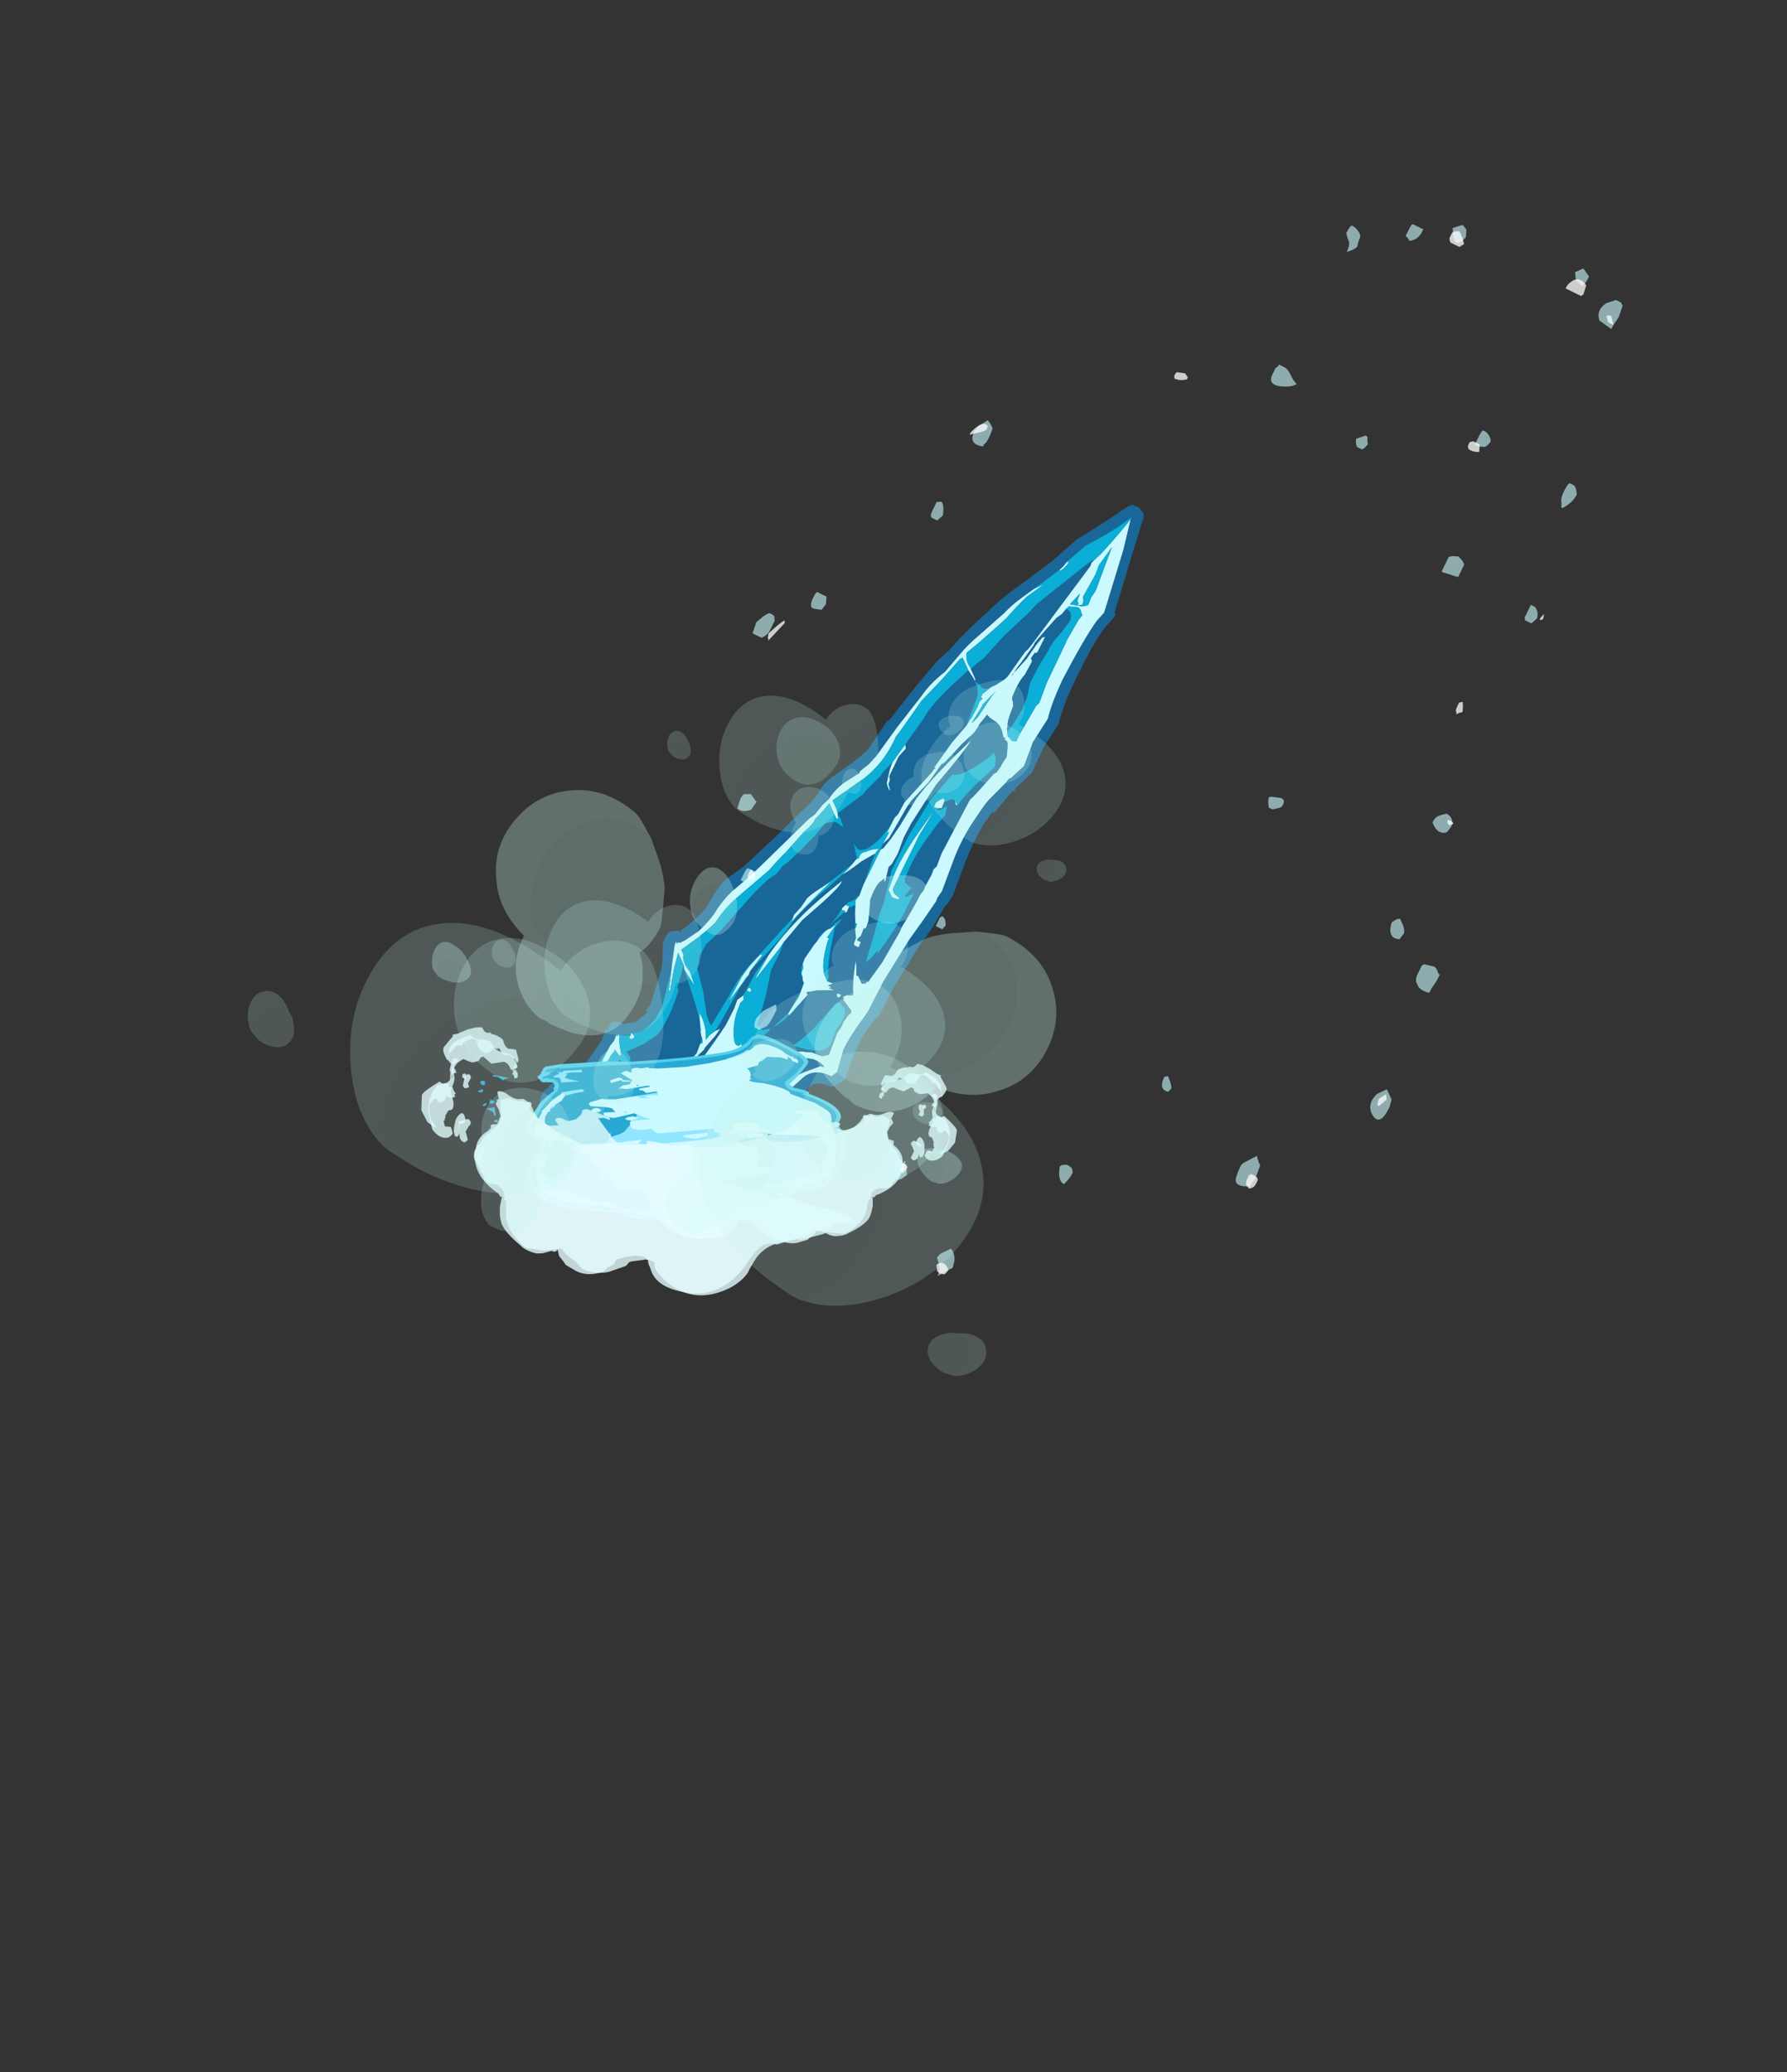 <?xml version="1.0" encoding="UTF-8" standalone="no"?>
<svg xmlns:ffdec="https://www.free-decompiler.com/flash" xmlns:xlink="http://www.w3.org/1999/xlink" ffdec:objectType="frame" height="518.85px" width="447.55px" xmlns="http://www.w3.org/2000/svg">
  <rect width="100%" height="100%" fill="#333333" stroke="none"/>
  <g transform="matrix(1.0, 0.0, 0.0, 1.0, 168.35, 282.85)">
    <clipPath id="clipPath0" transform="matrix(-7.0, 0.0, 0.0, 7.0, -0.2, 0.5)">
      <path d="M-11.8 -32.5 L5.85 0.05 -7.0 0.05 -26.85 -28.45 -11.8 -32.5" fill="#d70000" fill-rule="evenodd" stroke="none"/>
    </clipPath>
    <g clip-path="url(#clipPath0)">
      <use ffdec:characterId="2537" height="66.5" transform="matrix(0.487, -1.305, -1.305, -0.487, 33.847, 78.072)" width="178.15" xlink:href="#sprite0"/>
    </g>
    <use ffdec:characterId="2551" height="6.05" transform="matrix(-6.909, 1.102, 1.102, 6.909, 38.505, -26.984)" width="13.15" xlink:href="#shape2"/>
    <use ffdec:characterId="2539" height="11.05" transform="matrix(5.608, 2.837, -2.686, 5.308, 0.576, -47.925)" width="13.65" xlink:href="#shape3"/>
    <use ffdec:characterId="2539" height="11.05" transform="matrix(-7.0, 1.819, 1.819, 7.0, 28.446, -46.156)" width="13.65" xlink:href="#shape3"/>
    <use ffdec:characterId="2554" height="77.0" transform="matrix(0.192, -0.261, 0.261, 0.192, 13.925, -82.034)" width="92.05" xlink:href="#sprite1"/>
    <use ffdec:characterId="2555" height="88.9" transform="matrix(0.32, -0.389, 0.389, 0.32, -2.942, -95.892)" width="79.8" xlink:href="#sprite2"/>
    <use ffdec:characterId="2541" height="88.9" transform="matrix(0.3, -0.4, 0.4, 0.3, -46.769, -43.503)" width="79.8" xlink:href="#sprite3"/>
    <use ffdec:characterId="2543" height="78.05" transform="matrix(0.479, -0.578, 0.578, 0.479, -66.446, -44.875)" width="87.5" xlink:href="#sprite4"/>
    <use ffdec:characterId="2545" height="77.0" transform="matrix(0.421, -0.551, 0.551, 0.421, -81.246, -3.221)" width="92.05" xlink:href="#sprite5"/>
    <use ffdec:characterId="2546" height="88.9" transform="matrix(0.636, -0.761, 0.761, 0.636, -109.6, -27.021)" width="79.8" xlink:href="#sprite6"/>
    <use ffdec:characterId="2554" height="77.0" transform="matrix(0.166, -0.278, -0.278, -0.166, 77.182, -70.725)" width="92.05" xlink:href="#sprite1"/>
    <use ffdec:characterId="2555" height="88.9" transform="matrix(0.235, -0.446, -0.446, -0.235, 96.511, -60.634)" width="79.8" xlink:href="#sprite2"/>
    <use ffdec:characterId="2541" height="88.9" transform="matrix(0.253, -0.432, -0.432, -0.253, 65.2, 0.141)" width="79.8" xlink:href="#sprite3"/>
    <use ffdec:characterId="2543" height="78.05" transform="matrix(0.348, -0.666, -0.666, -0.348, 74.103, 17.786)" width="87.5" xlink:href="#sprite4"/>
    <use ffdec:characterId="2545" height="77.0" transform="matrix(0.345, -0.602, -0.602, -0.345, 41.47, 47.55)" width="92.05" xlink:href="#sprite5"/>
    <use ffdec:characterId="2546" height="88.9" transform="matrix(0.456, -0.882, -0.882, -0.456, 74.407, 64.562)" width="79.8" xlink:href="#sprite6"/>
    <use ffdec:characterId="2574" height="25.4" transform="matrix(6.466, 3.16, 5.146, -10.529, -34.753, -12.819)" width="27.2" xlink:href="#shape7"/>
  </g>
  <defs>
    <g id="sprite0" transform="matrix(1.0, 0.0, 0.0, 1.0, 72.1, 34.65)">
      <use ffdec:characterId="2536" height="9.5" transform="matrix(7.0, 0.0, 0.0, 7.0, -72.1, -34.65)" width="25.45" xlink:href="#shape1"/>
    </g>
    <g id="shape1" transform="matrix(1.0, 0.0, 0.0, 1.0, 10.3, 4.95)">
      <path d="M4.7 -1.4 L4.75 -1.4 Q4.85 -1.45 4.95 -1.5 L5.85 -1.65 6.05 -1.7 6.65 -1.95 7.2 -2.1 7.25 -2.15 7.6 -2.3 7.85 -2.4 8.25 -2.6 8.45 -2.65 8.5 -2.65 8.8 -2.75 8.75 -2.85 8.7 -3.05 8.65 -3.15 8.55 -3.25 8.4 -3.35 8.4 -3.4 8.35 -3.4 8.35 -3.45 8.3 -3.5 8.15 -3.55 7.95 -3.6 7.75 -3.55 7.7 -3.55 7.5 -3.5 7.45 -3.45 Q6.8 -3.2 6.7 -3.15 L6.6 -3.1 5.05 -2.9 4.7 -2.9 4.6 -2.85 4.45 -2.85 4.1 -2.8 4.0 -2.8 3.85 -2.75 3.8 -2.75 3.45 -2.7 2.9 -2.6 2.8 -2.6 1.9 -2.45 1.35 -2.3 1.3 -2.3 1.3 -2.25 1.25 -2.25 1.2 -2.15 1.35 -2.0 1.35 -1.95 1.6 -1.85 1.7 -1.8 Q1.15 -1.9 0.85 -2.05 L0.8 -1.95 0.8 -1.9 0.7 -1.8 0.7 -1.85 0.65 -1.85 0.45 -2.15 0.4 -2.15 0.3 -2.1 0.1 -2.05 0.0 -2.05 -0.2 -2.0 -0.8 -2.0 -0.9 -1.85 -0.9 -1.55 -0.95 -1.4 Q-0.95 -1.3 -1.1 -1.05 L-1.25 -0.75 -1.3 -0.6 -1.4 -0.4 -1.45 -0.2 -1.4 -0.15 -0.9 -0.35 Q-1.15 -0.1 -2.2 0.3 L-2.5 0.35 -3.1 0.4 Q-3.2 0.3 -3.35 0.25 L-3.9 0.2 -4.0 0.25 -4.05 0.25 Q-4.15 0.25 -4.45 0.4 -4.75 0.55 -4.85 0.65 L-5.35 1.15 -5.55 1.3 -5.55 1.25 -5.75 1.45 -5.9 1.55 -6.0 1.55 Q-6.15 1.7 -6.45 1.85 -7.2 2.2 -7.25 2.25 L-7.0 2.25 -5.95 2.0 -4.65 2.4 -4.6 2.4 -4.45 2.45 -4.4 2.45 -3.75 2.3 -3.7 2.3 Q-3.4 2.3 -3.25 2.1 L-3.05 1.85 -2.85 1.55 -2.55 1.35 -2.3 1.2 -2.0 1.15 -1.8 1.05 -1.75 1.05 -1.35 0.9 -1.15 0.85 -1.25 0.95 -1.4 1.05 -1.55 1.1 Q-1.2 1.2 -0.95 1.5 L-1.4 1.3 Q-1.5 1.25 -1.55 1.2 L-1.65 1.15 -1.7 1.2 -1.95 1.2 Q-2.25 1.3 -2.5 1.45 L-2.65 1.55 Q-2.9 1.7 -2.95 1.9 L-3.05 2.05 -3.1 2.15 -3.15 2.2 -3.1 2.25 -3.05 2.35 -3.0 2.4 -2.95 2.55 -2.9 2.6 -2.95 2.65 -3.3 2.25 -3.4 2.35 -3.45 2.35 -3.55 2.4 -3.7 2.4 -3.8 2.45 -4.15 2.5 -4.15 2.55 Q-4.25 2.55 -4.35 2.6 L-4.45 2.6 -4.45 2.65 -4.55 2.6 -4.8 2.55 -4.8 2.5 Q-4.9 2.45 -5.0 2.45 L-5.45 2.3 Q-5.8 2.15 -5.95 2.15 L-6.85 2.3 -7.65 2.45 -7.75 2.4 -7.85 2.45 -8.05 2.5 -8.1 2.5 -8.15 2.55 -8.35 2.6 -8.45 2.6 -8.45 2.65 -8.7 2.65 Q-9.05 2.7 -9.3 2.8 L-9.5 2.8 Q-9.25 2.9 -8.95 2.95 L-8.4 3.1 -8.05 3.2 -7.95 3.25 -7.9 3.25 -8.95 3.05 -9.35 2.95 -9.75 2.9 -9.9 2.85 -9.95 2.8 -10.0 2.8 -9.9 2.7 Q-9.25 2.4 -9.15 2.25 -8.55 1.8 -7.75 1.15 -7.25 0.8 -6.8 0.35 -6.4 -0.1 -6.2 -0.45 L-5.85 -0.85 -5.75 -0.9 -4.95 -0.85 Q-4.8 -0.85 -4.5 -1.0 -4.3 -1.1 -4.2 -1.2 L-4.05 -1.2 -3.95 -1.25 -3.9 -1.35 -3.75 -1.4 -3.7 -1.4 -3.65 -1.35 -3.3 -1.15 -3.3 -1.1 -3.0 -1.1 Q-2.7 -1.1 -2.4 -1.2 -2.2 -1.25 -1.55 -1.6 -1.25 -1.8 -1.3 -2.25 L-1.15 -2.35 -0.55 -2.3 Q-0.1 -2.35 0.4 -2.5 L0.6 -2.55 1.45 -2.65 2.7 -2.9 3.25 -3.05 3.85 -3.2 3.95 -3.2 4.15 -3.25 5.0 -3.25 Q5.6 -3.25 6.2 -3.4 L6.6 -3.5 6.75 -3.55 7.3 -3.8 7.45 -3.85 7.5 -3.9 7.9 -4.1 8.55 -4.1 9.25 -4.25 Q9.65 -4.2 10.3 -4.25 11.5 -4.4 12.05 -4.55 L12.3 -4.65 12.35 -4.65 14.0 -4.55 14.8 -4.45 Q14.45 -4.35 13.7 -4.05 L13.5 -3.95 13.4 -3.9 13.3 -3.9 10.9 -3.2 10.75 -3.15 10.65 -3.1 9.9 -2.9 9.8 -2.85 9.6 -2.7 9.5 -2.6 9.25 -2.45 9.15 -2.45 9.15 -2.5 9.05 -2.45 8.9 -2.45 8.55 -2.4 8.6 -2.4 8.35 -2.35 7.8 -2.15 7.05 -1.95 7.05 -2.0 7.0 -1.95 6.95 -1.95 5.95 -1.55 5.6 -1.5 5.5 -1.45 5.05 -1.4 5.1 -1.45 4.75 -1.4 4.7 -1.4 M0.4 0.65 L0.5 0.65 1.0 0.5 1.0 0.55 Q0.7 0.7 0.3 0.8 L-0.45 0.9 0.4 0.65 M3.75 -0.75 L3.65 -0.7 Q3.75 -0.8 4.15 -1.05 L4.45 -1.3 4.6 -1.35 Q4.55 -1.2 4.4 -1.05 4.35 -0.95 4.25 -0.95 L4.2 -0.95 4.15 -0.9 4.0 -0.85 3.75 -0.75 M3.6 -1.3 L3.3 -1.3 3.15 -1.25 3.0 -1.3 2.85 -1.35 2.6 -1.45 2.6 -1.5 2.45 -1.5 2.25 -1.6 2.1 -1.6 Q2.05 -1.6 2.05 -1.7 L2.05 -1.75 2.2 -1.75 2.2 -1.65 2.25 -1.65 2.35 -1.7 2.55 -1.7 Q2.55 -1.75 2.6 -1.75 L2.75 -1.75 2.95 -1.7 3.3 -1.6 Q3.75 -1.6 3.85 -1.7 L3.95 -1.75 3.9 -1.75 3.85 -1.8 4.25 -1.75 4.35 -1.8 4.65 -1.85 5.1 -1.85 5.5 -1.9 6.65 -2.15 Q7.75 -2.55 8.05 -2.6 6.95 -2.05 6.15 -1.8 L5.35 -1.65 4.95 -1.55 4.65 -1.45 4.6 -1.4 3.6 -1.3 M2.95 -1.05 L2.85 -1.0 2.8 -1.0 2.8 -1.1 2.75 -1.1 2.8 -1.15 2.9 -1.15 2.95 -1.15 2.95 -1.05 M1.85 -0.7 L1.7 -0.65 1.3 -0.55 1.15 -0.55 1.05 -0.6 0.9 -0.6 0.85 -0.65 0.75 -0.7 0.7 -0.75 0.4 -0.75 0.3 -0.75 0.1 -0.7 -0.15 -0.65 -0.2 -0.65 -0.2 -0.7 0.2 -0.85 0.45 -0.95 0.5 -0.9 0.65 -1.15 0.8 -1.55 0.8 -1.4 0.85 -1.45 0.85 -1.35 0.95 -1.45 0.95 -1.3 1.05 -1.2 Q1.25 -1.0 1.9 -0.95 L2.0 -0.95 2.0 -0.9 2.4 -1.0 2.25 -0.9 Q2.2 -0.8 1.9 -0.7 L1.85 -0.7 M1.5 0.1 L2.2 -0.15 2.85 -0.5 Q3.35 -0.75 3.45 -0.75 L3.5 -0.75 Q2.75 -0.3 2.3 -0.1 1.65 0.2 1.05 0.35 L0.45 0.45 0.35 0.45 1.3 0.15 1.5 0.1 M-0.15 0.6 L-0.3 0.7 -0.55 0.7 -1.0 0.75 Q-1.45 0.85 -2.15 1.05 L-2.25 1.05 -2.25 1.1 -2.3 1.1 -2.35 1.1 -2.1 0.75 Q-1.95 0.6 -2.0 0.45 L-2.05 0.4 -2.0 0.4 -1.95 0.35 -1.9 0.35 -1.4 0.2 -1.4 0.15 -1.35 0.2 -1.3 0.2 -1.4 0.25 -1.4 0.3 Q-1.4 0.4 -1.1 0.5 -0.85 0.6 -0.55 0.6 L-0.35 0.6 -0.25 0.55 -0.1 0.6 -0.15 0.6 M-2.8 1.4 L-2.8 1.45 -2.85 1.45 -2.9 1.5 -2.9 1.45 -2.95 1.45 Q-2.95 1.4 -2.85 1.35 L-2.8 1.35 -2.8 1.4 M6.35 -2.85 L6.45 -2.75 6.35 -2.8 6.35 -2.85 M6.3 -2.5 L6.35 -2.5 6.4 -2.45 Q6.25 -2.3 6.2 -2.3 L6.1 -2.3 6.1 -2.4 6.15 -2.5 6.3 -2.5 M0.7 -1.95 L0.7 -1.95 M0.75 -1.65 L0.7 -1.65 0.65 -1.7 0.7 -1.75 0.75 -1.75 0.75 -1.65 M1.3 -0.55 L1.3 -0.55 M5.3 -2.2 L6.05 -2.35 Q4.7 -1.95 4.1 -1.95 L3.7 -1.95 3.6 -2.05 Q3.55 -2.1 3.55 -2.15 L3.55 -2.25 3.6 -2.3 3.65 -2.15 Q3.7 -2.05 3.8 -2.05 L5.3 -2.2 M2.15 0.1 L2.05 0.1 Q2.45 -0.05 3.4 -0.5 L3.2 -0.35 Q2.8 -0.05 2.7 -0.05 L2.5 0.0 2.25 0.1 2.15 0.1 M-0.05 2.25 L-0.35 1.85 -0.05 2.1 0.05 2.25 Q0.2 2.4 0.3 2.4 L0.4 2.5 0.85 2.2 Q1.35 1.9 1.45 1.9 1.85 1.8 2.2 1.6 L3.1 1.1 Q3.5 0.95 3.7 0.85 L4.35 0.6 Q4.6 0.45 4.75 0.45 L4.85 0.4 Q5.1 0.3 5.25 0.25 L4.95 -0.05 4.95 -0.1 Q5.1 -0.05 5.2 0.05 L5.35 0.2 6.15 -0.35 Q6.7 -0.7 7.4 -0.75 L7.45 -0.75 7.6 -0.8 8.55 -1.05 9.25 -1.35 9.9 -1.6 9.95 -1.65 9.7 -1.9 9.55 -2.1 9.5 -2.15 9.55 -2.15 9.75 -1.95 9.8 -1.9 Q9.9 -1.75 10.1 -1.7 L10.45 -1.9 Q10.9 -2.15 11.3 -2.35 11.7 -2.5 12.0 -2.65 12.15 -2.75 12.45 -2.95 L12.25 -2.75 11.95 -2.55 Q11.65 -2.35 11.4 -2.25 L10.65 -1.85 Q10.3 -1.65 10.0 -1.55 L9.45 -1.35 Q9.05 -1.1 8.65 -1.0 L7.7 -0.7 6.8 -0.45 6.55 -0.35 6.3 -0.2 6.25 -0.2 5.85 0.1 Q5.6 0.25 5.35 0.3 L5.15 0.4 4.85 0.5 4.7 0.6 3.85 1.0 Q3.1 1.35 2.8 1.5 L2.35 1.75 Q2.1 1.9 1.7 2.0 1.4 2.05 1.0 2.25 L0.65 2.5 0.55 2.6 0.55 2.65 0.5 2.65 0.55 2.7 0.45 2.7 0.0 2.6 -0.6 2.45 Q-0.7 2.45 -0.7 2.4 L-0.15 2.5 0.3 2.55 0.05 2.3 -0.05 2.25 M7.35 -1.05 Q7.0 -0.95 6.8 -0.9 L6.6 -0.9 6.25 -0.95 Q6.1 -1.05 6.1 -1.1 L6.25 -1.0 6.35 -1.0 6.45 -0.95 7.0 -1.0 7.25 -1.1 7.35 -1.05 M12.05 -3.7 L12.15 -3.75 12.15 -3.8 12.2 -3.95 Q12.2 -4.05 12.1 -4.1 L12.05 -4.15 11.9 -4.1 11.3 -4.0 11.25 -4.0 10.1 -3.9 9.55 -3.9 9.45 -3.85 8.55 -3.7 8.45 -3.7 Q8.4 -3.7 8.4 -3.6 L8.4 -3.55 8.45 -3.5 8.45 -3.45 8.55 -3.4 8.65 -3.35 8.7 -3.35 Q8.8 -3.3 9.0 -3.3 L9.25 -3.3 9.35 -3.25 Q9.4 -3.2 9.45 -3.2 9.85 -3.2 10.1 -3.3 L10.45 -3.35 10.5 -3.35 10.55 -3.3 10.75 -3.35 10.7 -3.35 10.75 -3.4 11.2 -3.45 11.15 -3.4 11.2 -3.4 10.9 -3.3 10.5 -3.2 10.0 -3.0 9.95 -3.0 10.2 -3.05 10.35 -3.1 10.9 -3.25 10.95 -3.25 Q11.25 -3.35 11.75 -3.55 L11.9 -3.65 12.05 -3.7 M9.3 -2.7 L8.65 -2.55 8.45 -2.45 8.95 -2.55 9.0 -2.55 9.45 -2.75 9.3 -2.7 M8.7 -3.1 L8.7 -3.15 8.7 -3.1 M12.25 -4.0 L12.2 -3.75 12.55 -3.9 12.35 -3.9 12.3 -3.95 12.25 -3.95 12.3 -4.05 12.4 -4.05 12.5 -4.0 13.15 -4.1 13.4 -4.1 13.95 -4.25 12.75 -4.25 12.55 -4.2 12.35 -4.2 Q12.3 -4.15 12.25 -4.05 L12.25 -4.0 M12.95 -3.2 L12.9 -3.2 Q13.0 -3.3 13.2 -3.35 L13.2 -3.3 13.05 -3.25 12.95 -3.2 M0.0 0.55 L0.0 0.45 0.05 0.45 0.1 0.5 Q0.1 0.55 0.0 0.55 M-4.5 -0.65 Q-4.55 -0.65 -4.6 -0.6 L-4.9 -0.55 -5.35 -0.45 -5.55 -0.45 Q-5.5 -0.4 -5.5 -0.25 L-5.45 -0.15 -5.3 0.05 -5.1 0.15 -5.05 0.15 -5.0 0.2 -4.95 0.2 -4.9 0.25 -4.85 0.25 -4.75 0.3 -4.7 0.35 -4.35 0.15 -4.05 0.1 -3.95 0.0 -3.95 -0.35 -4.05 -0.9 -4.2 -0.8 -4.25 -0.75 -4.5 -0.65 M-7.5 1.9 L-7.45 1.9 -7.3 1.85 Q-7.15 1.75 -7.05 1.75 L-6.95 1.75 -6.15 1.5 -5.7 1.25 -5.4 1.1 -5.0 0.55 -5.1 0.45 -5.3 0.2 -5.45 0.05 -5.5 0.05 -5.5 -0.05 -5.55 -0.05 -5.8 -0.25 -5.95 0.0 -6.15 0.25 -6.3 0.4 -6.35 0.4 Q-6.7 0.75 -7.25 1.2 L-7.95 1.75 -8.05 1.95 -8.0 2.0 -7.8 2.0 -7.5 1.9 M-1.35 -0.95 Q-1.15 -1.15 -1.05 -1.65 -1.05 -1.9 -1.15 -2.0 L-1.15 -1.9 -1.45 -1.55 -1.55 -1.45 -1.85 -1.2 -2.35 -1.05 -2.6 -1.0 -2.9 -0.95 -3.65 -1.05 -3.7 -1.05 Q-3.65 -1.15 -3.7 -1.2 -3.8 -1.15 -3.8 -1.0 L-3.7 -0.8 -3.6 -0.6 Q-3.35 -0.25 -2.65 -0.25 -2.0 -0.25 -1.6 -0.55 L-1.5 -0.65 -1.35 -0.95 M-2.55 3.35 L-2.95 3.4 Q-3.05 3.4 -3.05 3.35 -2.95 3.25 -2.8 3.25 L-2.65 3.2 -2.6 3.2 -2.7 3.05 -2.7 3.0 Q-2.65 3.0 -2.5 3.1 -2.4 3.15 -2.3 3.2 L-2.25 3.2 -2.2 3.25 -2.25 3.25 -2.25 3.3 -2.4 3.3 -2.55 3.35 M-2.1 2.95 L-2.15 2.95 Q-2.2 3.0 -2.2 2.9 L-2.15 2.85 -2.1 2.85 -2.05 2.95 -2.1 2.95 M-3.45 2.05 L-3.45 2.0 -3.4 2.0 -3.35 1.95 -3.3 2.0 -3.3 2.05 -3.4 2.15 -3.45 2.15 -3.45 2.1 -3.45 2.05 M-4.25 2.35 L-4.45 2.35 Q-4.6 2.35 -4.9 2.2 L-4.9 2.15 -4.5 2.25 -4.0 2.2 Q-4.0 2.25 -4.05 2.25 L-4.25 2.3 -4.25 2.35 M-4.6 0.45 L-4.65 0.45 -4.65 0.5 -4.6 0.45 M-5.5 1.95 L-5.55 1.95 Q-5.7 1.95 -5.75 1.9 L-5.85 1.75 Q-5.85 1.65 -5.75 1.6 L-5.6 1.85 -5.5 1.95 M-4.6 4.1 L-4.6 4.05 -4.75 4.0 Q-5.05 3.85 -5.25 3.8 L-6.35 3.4 -6.35 3.35 Q-5.75 3.45 -5.1 3.75 L-4.45 4.05 -4.5 3.75 -4.6 3.25 -4.55 3.2 Q-4.45 3.5 -4.25 4.1 L-4.2 4.1 -4.2 4.15 -4.3 4.25 -4.35 4.25 Q-4.5 4.25 -4.55 4.15 L-4.6 4.1" fill="#caf9ff" fill-rule="evenodd" stroke="none"/>
      <path d="M5.0 -3.55 Q5.55 -3.55 6.15 -3.65 L6.5 -3.75 6.5 -3.8 6.65 -3.85 7.2 -4.05 7.2 -4.1 7.3 -4.1 7.8 -4.35 7.85 -4.35 8.5 -4.4 9.2 -4.55 9.25 -4.55 Q9.65 -4.5 10.3 -4.55 11.45 -4.65 11.95 -4.8 L12.2 -4.9 12.35 -4.95 12.4 -4.9 14.0 -4.8 14.85 -4.75 14.9 -4.75 Q15.0 -4.75 15.05 -4.7 L15.15 -4.55 Q15.15 -4.45 15.15 -4.35 L15.05 -4.25 Q14.55 -3.9 13.9 -3.4 L13.85 -3.35 13.1 -2.95 12.4 -2.5 12.1 -2.3 Q11.8 -2.1 11.5 -1.95 L10.8 -1.6 Q10.4 -1.4 10.1 -1.3 L9.6 -1.05 8.75 -0.75 7.8 -0.45 7.75 -0.4 6.9 -0.2 6.7 -0.1 6.45 0.05 6.0 0.35 Q5.75 0.55 5.45 0.6 L5.4 0.6 5.25 0.65 5.0 0.75 4.8 0.85 3.95 1.25 2.95 1.75 2.5 2.05 Q2.2 2.2 1.75 2.25 1.5 2.3 1.15 2.5 0.95 2.6 0.85 2.7 L0.75 2.9 Q0.7 3.0 0.45 3.0 L0.4 3.0 -0.05 2.85 -0.25 2.8 -1.15 2.75 -1.2 2.75 -1.4 2.8 -1.4 2.75 Q-1.6 2.85 -1.75 2.95 L-1.85 3.1 -1.8 3.05 -1.9 3.2 -1.9 3.3 Q-1.9 3.4 -1.95 3.5 -2.05 3.55 -2.2 3.55 L-2.2 3.6 -2.5 3.6 -2.9 3.7 Q-3.5 3.85 -3.65 4.05 L-3.7 4.1 -3.8 4.15 -3.85 4.3 -3.95 4.4 Q-4.2 4.5 -4.25 4.55 L-4.35 4.55 Q-4.7 4.55 -4.75 4.35 -5.05 4.2 -5.55 4.0 -6.7 3.6 -7.45 3.55 L-7.95 3.55 -9.0 3.35 -9.8 3.15 -9.95 3.15 -10.05 3.1 -10.05 3.05 -10.1 3.05 Q-10.25 3.0 -10.3 2.9 -10.35 2.8 -10.3 2.7 -10.25 2.6 -10.15 2.55 L-10.0 2.45 -9.4 2.1 -9.3 2.0 Q-8.75 1.6 -7.95 0.9 L-7.9 0.9 Q-7.45 0.6 -7.0 0.15 -6.6 -0.25 -6.45 -0.6 L-6.4 -0.65 -6.1 -1.05 Q-6.05 -1.1 -5.95 -1.15 L-5.8 -1.2 -5.65 -1.2 -4.95 -1.15 Q-4.85 -1.15 -4.65 -1.25 L-4.6 -1.25 -4.45 -1.35 -4.35 -1.45 -4.25 -1.5 -4.15 -1.5 -4.05 -1.6 -3.9 -1.65 -3.8 -1.65 -3.8 -1.7 -3.65 -1.7 -3.55 -1.6 -3.45 -1.55 -3.2 -1.4 -3.0 -1.4 -2.5 -1.45 Q-2.3 -1.55 -1.7 -1.85 -1.55 -1.95 -1.55 -2.25 L-1.55 -2.35 -1.35 -2.55 Q-1.3 -2.6 -1.25 -2.6 L-0.6 -2.6 Q-0.15 -2.6 0.35 -2.75 L0.5 -2.8 0.55 -2.85 1.4 -2.95 2.65 -3.2 3.2 -3.35 3.8 -3.45 3.9 -3.5 4.15 -3.55 5.0 -3.55 M-1.25 0.95 L-1.15 0.85 -1.35 0.9 -1.75 1.05 -1.8 1.05 -2.0 1.15 -2.3 1.2 -2.55 1.35 -2.85 1.55 -3.05 1.85 -3.25 2.1 Q-3.4 2.3 -3.7 2.3 L-3.75 2.3 -4.4 2.45 -4.45 2.45 -4.6 2.4 -4.65 2.4 -5.95 2.0 -7.0 2.25 -7.25 2.25 Q-7.2 2.2 -6.45 1.85 -6.15 1.7 -6.0 1.55 L-5.9 1.55 -5.75 1.45 -5.55 1.25 -5.55 1.3 -5.35 1.15 -4.85 0.65 Q-4.75 0.55 -4.45 0.4 -4.15 0.25 -4.05 0.25 L-4.0 0.25 -3.9 0.2 -3.35 0.25 Q-3.2 0.3 -3.1 0.4 L-2.5 0.35 -2.2 0.3 Q-1.15 -0.1 -0.9 -0.35 L-1.4 -0.15 -1.45 -0.2 -1.4 -0.4 -1.3 -0.6 -1.25 -0.75 -1.1 -1.05 Q-0.95 -1.3 -0.95 -1.4 L-0.9 -1.55 -0.9 -1.85 -0.8 -2.0 -0.2 -2.0 0.0 -2.05 0.1 -2.05 0.3 -2.1 0.4 -2.15 0.45 -2.15 0.65 -1.85 0.7 -1.85 0.7 -1.8 0.8 -1.9 0.8 -1.95 0.85 -2.05 Q1.15 -1.9 1.7 -1.8 L1.6 -1.85 1.35 -1.95 1.35 -2.0 1.2 -2.15 1.25 -2.25 1.3 -2.25 1.3 -2.3 1.35 -2.3 1.9 -2.45 2.8 -2.6 2.9 -2.6 3.45 -2.7 3.8 -2.75 3.85 -2.75 4.0 -2.8 4.1 -2.8 4.45 -2.85 4.6 -2.85 4.7 -2.9 5.05 -2.9 6.6 -3.1 6.7 -3.15 Q6.8 -3.2 7.45 -3.45 L7.5 -3.5 7.7 -3.55 7.75 -3.55 7.95 -3.6 8.15 -3.55 8.3 -3.5 8.35 -3.45 8.35 -3.4 8.4 -3.4 8.4 -3.35 8.55 -3.25 8.65 -3.15 8.7 -3.05 8.75 -2.85 8.8 -2.75 8.5 -2.65 8.45 -2.65 8.25 -2.6 7.85 -2.4 7.6 -2.3 7.25 -2.15 7.2 -2.1 6.65 -1.95 6.05 -1.7 5.85 -1.65 4.95 -1.5 Q4.85 -1.45 4.75 -1.4 L4.7 -1.4 4.6 -1.4 4.65 -1.45 4.95 -1.55 5.35 -1.65 6.15 -1.8 Q6.95 -2.05 8.05 -2.6 7.75 -2.55 6.65 -2.15 L5.5 -1.9 5.1 -1.85 4.65 -1.85 4.35 -1.8 4.25 -1.75 3.85 -1.8 3.9 -1.75 3.95 -1.75 3.85 -1.7 Q3.75 -1.6 3.3 -1.6 L2.95 -1.7 2.75 -1.75 2.6 -1.75 Q2.55 -1.75 2.55 -1.7 L2.35 -1.7 2.25 -1.65 2.2 -1.65 2.2 -1.75 2.05 -1.75 2.05 -1.7 Q2.05 -1.6 2.1 -1.6 L2.25 -1.6 2.45 -1.5 2.6 -1.45 2.85 -1.35 3.0 -1.3 3.05 -1.3 2.9 -1.15 2.8 -1.15 2.75 -1.1 2.8 -1.1 2.4 -0.9 Q2.15 -0.8 1.9 -0.7 2.2 -0.8 2.25 -0.9 L2.3 -0.9 2.35 -0.95 2.4 -0.95 2.6 -1.1 2.3 -1.0 1.7 -1.1 Q1.2 -1.2 1.05 -1.3 L0.95 -1.3 0.95 -1.45 0.85 -1.35 0.85 -1.45 0.8 -1.4 0.8 -1.55 0.65 -1.15 0.5 -0.9 0.45 -0.95 0.2 -0.85 0.1 -0.8 Q-0.5 -0.6 -0.7 -0.35 L-0.75 -0.35 -1.15 -0.15 -1.3 -0.05 Q-1.6 0.15 -1.9 0.25 L-1.9 0.3 -2.15 0.35 Q-2.1 0.4 -2.1 0.5 -2.1 0.65 -2.45 1.05 L-2.7 1.25 -2.8 1.35 -2.85 1.35 Q-2.95 1.4 -2.95 1.45 L-3.05 1.6 -2.9 1.45 -2.9 1.5 -2.85 1.45 -2.8 1.45 -2.8 1.4 -2.7 1.3 Q-2.55 1.2 -2.3 1.1 L-2.25 1.1 -2.15 1.05 Q-1.45 0.85 -1.0 0.75 L-0.55 0.7 -0.3 0.7 -0.15 0.6 0.55 0.5 1.05 0.35 Q1.65 0.2 2.3 -0.1 2.75 -0.3 3.5 -0.75 L3.45 -0.75 Q3.35 -0.75 2.85 -0.5 L2.2 -0.15 1.5 0.1 1.2 0.1 0.75 0.15 0.7 0.15 0.05 0.05 -0.55 0.0 -0.7 0.0 Q-0.8 -0.1 -0.8 -0.2 L-0.65 -0.4 -0.7 -0.4 -0.55 -0.45 -0.15 -0.65 0.1 -0.7 0.25 -0.7 0.4 -0.75 0.7 -0.75 0.75 -0.7 0.85 -0.65 Q1.0 -0.55 1.05 -0.55 L1.15 -0.55 1.3 -0.55 1.7 -0.65 1.85 -0.7 2.6 -0.95 2.85 -1.0 2.95 -1.05 3.05 -1.1 Q3.15 -1.25 3.25 -1.25 L3.3 -1.3 3.6 -1.3 4.45 -1.3 4.15 -1.05 Q3.75 -0.8 3.65 -0.7 L3.75 -0.75 3.25 -0.5 Q2.4 0.0 1.95 0.1 1.7 0.15 1.1 0.4 L0.5 0.65 0.4 0.65 0.3 0.7 -1.0 0.9 -1.25 0.95 M5.5 -1.45 L5.6 -1.5 5.95 -1.55 6.95 -1.95 7.0 -1.95 7.05 -2.0 7.05 -1.95 7.8 -2.15 8.35 -2.35 9.1 -2.35 Q9.25 -2.35 9.3 -2.3 L9.4 -2.25 9.55 -2.1 9.7 -1.9 9.5 -1.8 Q8.85 -1.45 8.35 -1.3 L8.1 -1.25 7.35 -1.05 7.25 -1.1 7.0 -1.0 6.45 -0.95 6.35 -1.0 6.25 -1.0 6.1 -1.1 Q6.1 -1.05 6.25 -0.95 L6.6 -0.9 6.8 -0.9 6.45 -0.75 6.4 -0.75 5.85 -0.5 5.8 -0.5 5.1 -0.05 5.05 -0.05 5.0 -0.15 4.8 -0.3 4.75 -0.4 Q4.85 -0.2 4.85 -0.05 4.85 0.0 4.8 0.05 L4.75 0.15 4.65 0.2 4.35 0.3 4.25 0.35 3.9 0.5 3.4 0.75 3.35 0.8 3.05 0.9 3.0 0.95 2.85 1.05 Q2.55 1.2 2.3 1.3 L1.4 1.65 1.25 1.7 Q1.05 1.8 0.75 1.95 L0.4 2.0 0.2 1.95 0.1 1.95 -0.4 1.6 -0.85 1.35 Q-1.05 1.25 -1.15 1.1 L-0.35 0.95 Q0.4 0.85 0.8 0.65 L1.8 0.25 2.15 0.1 2.25 0.1 2.5 0.0 2.7 -0.05 Q2.8 -0.05 3.2 -0.35 L3.5 -0.55 4.0 -0.85 4.15 -0.9 4.2 -0.9 4.25 -0.85 4.3 -0.85 4.3 -0.8 4.35 -0.8 4.5 -0.7 4.4 -0.85 Q4.4 -1.05 4.7 -1.2 5.05 -1.4 5.5 -1.45 M9.8 -2.85 L9.9 -2.9 10.65 -3.1 10.75 -3.15 10.9 -3.2 13.3 -3.9 13.4 -3.9 13.5 -3.95 13.4 -3.85 11.9 -2.95 11.65 -2.85 10.85 -2.45 10.1 -2.15 9.95 -2.05 9.75 -1.95 9.55 -2.15 9.5 -2.15 9.45 -2.3 9.4 -2.4 9.4 -2.45 9.45 -2.55 9.55 -2.65 9.8 -2.85 M14.8 -4.45 L14.0 -4.55 12.35 -4.65 12.3 -4.65 12.05 -4.55 Q11.5 -4.4 10.3 -4.25 9.65 -4.2 9.25 -4.25 L8.55 -4.1 7.9 -4.1 7.5 -3.9 7.45 -3.85 7.3 -3.8 6.75 -3.55 6.6 -3.5 6.2 -3.4 Q5.6 -3.25 5.0 -3.25 L4.15 -3.25 3.95 -3.2 3.85 -3.2 3.25 -3.05 2.7 -2.9 1.45 -2.65 0.6 -2.55 0.4 -2.5 Q-0.1 -2.35 -0.55 -2.3 L-1.15 -2.35 -1.3 -2.25 Q-1.25 -1.8 -1.55 -1.6 -2.2 -1.25 -2.4 -1.2 -2.7 -1.1 -3.0 -1.1 L-3.3 -1.1 -3.3 -1.15 -3.65 -1.35 -3.7 -1.4 -3.75 -1.4 -3.9 -1.35 -3.95 -1.25 -4.05 -1.2 -4.2 -1.2 Q-4.3 -1.1 -4.5 -1.0 -4.8 -0.85 -4.95 -0.85 L-5.75 -0.9 -5.85 -0.85 -6.2 -0.45 Q-6.4 -0.1 -6.8 0.35 -7.25 0.8 -7.75 1.15 -8.55 1.8 -9.15 2.25 -9.25 2.4 -9.9 2.7 L-10.0 2.8 -9.95 2.8 -9.9 2.85 -9.75 2.9 -9.35 2.95 -8.95 3.05 -7.9 3.25 -7.95 3.25 -7.6 3.3 -7.45 3.3 Q-6.7 3.3 -5.45 3.75 -4.9 3.9 -4.6 4.1 L-4.55 4.15 Q-4.5 4.25 -4.35 4.25 L-4.3 4.25 -4.25 4.25 -4.1 4.15 Q-4.05 4.0 -3.85 3.85 -3.65 3.65 -3.0 3.45 L-2.55 3.35 -2.4 3.3 -2.2 3.3 -2.2 3.2 Q-2.2 3.1 -2.1 2.95 L-2.05 2.95 -2.05 2.9 -1.95 2.75 -1.9 2.7 Q-1.75 2.6 -1.5 2.5 L-1.15 2.45 -0.2 2.55 0.0 2.6 0.45 2.7 0.55 2.7 0.5 2.65 0.55 2.65 0.55 2.6 0.65 2.5 1.0 2.25 Q1.4 2.05 1.7 2.0 2.1 1.9 2.35 1.75 L2.8 1.5 Q3.1 1.35 3.85 1.0 L4.7 0.6 4.85 0.5 5.15 0.4 5.35 0.3 Q5.6 0.25 5.85 0.1 L6.25 -0.2 6.3 -0.2 6.55 -0.35 6.8 -0.45 7.7 -0.7 8.65 -1.0 Q9.05 -1.1 9.45 -1.35 L10.0 -1.55 Q10.3 -1.65 10.65 -1.85 L11.4 -2.25 Q11.65 -2.35 11.95 -2.55 L12.25 -2.75 12.95 -3.2 13.05 -3.25 13.2 -3.3 13.75 -3.6 Q14.35 -4.15 14.85 -4.45 L14.8 -4.45 M-8.45 2.65 L-8.45 2.6 -8.35 2.6 -8.15 2.55 -8.1 2.5 -8.05 2.5 -7.85 2.45 -7.75 2.4 -7.65 2.45 -6.85 2.3 -5.95 2.15 Q-5.8 2.15 -5.45 2.3 L-5.0 2.45 Q-4.9 2.45 -4.8 2.5 L-4.75 2.65 -4.65 2.8 -4.7 2.85 -4.6 3.3 -4.7 3.55 -6.75 2.95 -7.15 2.9 -7.6 2.85 -7.7 2.85 -7.8 2.9 -8.3 2.85 -8.75 2.7 -8.55 2.65 -8.45 2.65 M-4.45 2.65 L-4.45 2.6 -4.35 2.6 Q-4.25 2.55 -4.15 2.55 L-4.15 2.5 -3.8 2.45 -3.7 2.4 -3.55 2.4 -3.45 2.35 -3.3 2.3 -3.1 2.5 -3.15 2.5 -3.0 2.65 -2.95 2.75 -2.85 2.85 -2.8 3.0 -3.3 3.15 Q-3.85 3.35 -4.25 3.55 L-4.2 3.55 -4.2 3.6 -4.3 3.55 -4.5 3.25 -4.55 2.85 -4.55 2.8 -4.45 2.65 M-3.0 2.4 L-3.05 2.35 -3.05 2.3 -3.1 2.25 -3.15 2.2 -3.1 2.2 -3.1 2.15 -3.05 2.05 -2.95 1.9 Q-2.9 1.7 -2.65 1.55 L-2.5 1.45 Q-2.25 1.3 -1.95 1.2 L-1.7 1.2 -1.55 1.2 Q-1.5 1.25 -1.4 1.3 L-1.35 1.3 Q-1.0 1.5 -0.75 1.7 L-0.05 2.25 0.05 2.3 -0.55 2.25 -0.6 2.2 Q-1.3 2.15 -1.85 2.3 L-2.2 2.55 -2.55 2.9 -2.65 2.75 -2.7 2.75 -2.9 2.55 -3.0 2.4 M6.1 -2.4 L6.05 -2.4 6.1 -2.5 6.25 -2.6 6.0 -2.65 Q5.8 -2.55 5.4 -2.45 4.75 -2.25 4.15 -2.25 4.0 -2.25 4.0 -2.35 L3.95 -2.45 4.0 -2.5 3.7 -2.4 3.7 -2.45 3.85 -2.6 3.45 -2.55 Q3.2 -2.55 2.4 -2.35 L2.0 -2.25 2.15 -2.25 Q2.1 -2.2 1.9 -2.15 L1.75 -2.05 2.55 -2.0 3.0 -1.95 3.35 -1.95 4.2 -1.85 5.2 -1.95 6.25 -2.15 7.05 -2.45 Q7.05 -2.65 7.6 -3.05 7.8 -3.2 7.95 -3.25 L7.85 -3.35 7.65 -3.4 7.6 -3.4 7.0 -3.1 Q6.55 -2.9 6.35 -2.85 L6.35 -2.8 6.45 -2.75 6.45 -2.7 Q6.45 -2.65 6.35 -2.55 L6.3 -2.5 6.15 -2.5 6.1 -2.4 M0.7 -1.95 L0.7 -1.95 M0.55 -1.8 L0.45 -1.95 Q0.3 -2.1 -0.1 -1.95 L-0.5 -1.95 Q-0.75 -1.9 -0.8 -1.7 -0.9 -1.45 -0.9 -1.05 -0.7 -1.2 -0.3 -1.4 L0.5 -1.7 0.55 -1.75 0.55 -1.8 M0.75 -1.65 L0.75 -1.75 0.7 -1.75 0.65 -1.7 0.7 -1.65 0.75 -1.65 M8.55 -3.4 L8.6 -3.4 8.75 -3.45 9.25 -3.55 9.6 -3.55 9.95 -3.5 10.4 -3.55 10.9 -3.65 Q11.1 -3.65 11.45 -3.8 L11.8 -3.9 Q12.05 -3.9 12.05 -3.7 L11.9 -3.65 11.75 -3.55 Q11.25 -3.35 10.95 -3.25 L10.9 -3.25 10.35 -3.1 10.2 -3.05 9.95 -3.0 10.0 -3.0 10.5 -3.2 10.9 -3.3 11.2 -3.4 11.15 -3.4 11.2 -3.45 10.75 -3.4 10.7 -3.35 10.75 -3.35 10.55 -3.3 10.5 -3.35 10.45 -3.35 10.1 -3.3 Q9.85 -3.2 9.45 -3.2 9.4 -3.2 9.35 -3.25 L9.25 -3.3 9.0 -3.3 Q8.8 -3.3 8.7 -3.35 L8.65 -3.35 8.55 -3.4 M9.45 -2.75 L9.3 -2.7 9.45 -2.75 M8.7 -3.1 L8.7 -3.15 8.7 -3.1 M0.85 2.7 L0.85 2.7 0.85 2.65 0.8 2.7 0.85 2.7 M0.8 2.65 L0.8 2.65 M-5.45 -0.15 L-5.4 -0.1 -5.3 0.05 -5.45 -0.15 M-4.85 0.25 L-4.8 0.15 Q-4.65 0.1 -4.5 0.0 -4.25 -0.2 -4.25 -0.35 L-4.25 -0.4 -4.2 -0.4 -4.25 -0.5 -4.3 -0.5 Q-4.35 -0.55 -4.45 -0.65 L-4.5 -0.65 -4.25 -0.75 -4.2 -0.8 -4.05 -0.9 -3.95 -0.35 -3.95 0.0 -4.05 0.1 -4.35 0.15 -4.7 0.35 -4.75 0.3 -4.85 0.25 M-5.95 0.0 L-5.8 -0.25 -5.55 -0.05 -5.5 -0.05 -5.5 0.05 -5.45 0.05 -5.3 0.2 -5.1 0.45 -5.0 0.55 -5.4 1.1 -5.7 1.25 -6.15 1.5 -6.95 1.75 -7.05 1.75 Q-7.15 1.75 -7.3 1.85 L-7.45 1.9 -7.5 1.9 -7.45 1.85 -6.8 1.35 -6.1 0.85 Q-5.7 0.55 -5.7 0.4 L-5.7 0.1 Q-5.8 0.05 -5.95 0.0 M-4.1 -1.45 L-4.1 -1.45 M-3.7 -0.8 L-3.8 -1.0 Q-3.8 -1.15 -3.7 -1.2 -3.65 -1.15 -3.7 -1.05 L-3.65 -1.05 -2.9 -0.95 -2.6 -1.0 -2.35 -1.05 -1.85 -1.2 -1.55 -1.45 -1.45 -1.55 -1.15 -1.9 -1.15 -2.0 Q-1.05 -1.9 -1.05 -1.65 -1.15 -1.15 -1.35 -0.95 L-1.55 -0.7 Q-1.85 -0.45 -2.5 -0.45 -2.85 -0.45 -3.15 -0.55 L-2.85 -0.5 Q-2.4 -0.5 -1.95 -0.75 L-1.8 -0.9 -1.7 -1.05 -1.8 -1.05 -1.85 -1.0 -1.9 -1.0 -2.15 -0.9 Q-2.6 -0.7 -3.0 -0.7 L-3.25 -0.7 -3.55 -0.75 -3.6 -0.75 -3.55 -0.65 -3.6 -0.6 -3.7 -0.8 M-3.45 2.05 L-3.6 2.1 -3.6 2.05 Q-3.7 2.0 -3.7 1.65 L-3.6 1.15 -3.4 0.55 Q-3.35 0.5 -3.35 0.45 L-3.15 0.5 Q-3.35 0.35 -3.5 0.3 L-3.75 0.3 -3.85 0.25 -4.05 0.35 -4.15 0.35 Q-4.25 0.35 -4.35 0.45 -4.55 0.55 -4.65 0.65 L-4.6 0.65 -4.3 0.55 -4.25 0.5 Q-4.25 0.55 -4.25 0.6 -4.25 0.8 -4.55 1.4 -4.8 1.85 -5.0 2.0 L-5.25 2.0 -5.4 1.95 -5.5 1.75 -5.5 1.7 -5.35 1.45 -5.35 1.4 -5.3 1.3 -5.05 1.0 -5.3 1.2 -5.4 1.25 Q-5.6 1.35 -5.9 1.65 L-5.9 1.75 Q-5.9 1.9 -5.8 1.95 L-5.7 2.0 -5.5 2.05 -5.5 2.1 -5.4 2.1 -5.1 2.15 -5.05 2.2 -5.0 2.2 -4.55 2.35 -4.45 2.35 -4.25 2.35 -4.15 2.3 -4.0 2.25 -3.9 2.25 Q-3.7 2.25 -3.5 2.15 L-3.45 2.1 -3.45 2.15 -3.4 2.15 -3.3 2.05 -3.3 2.0 -3.25 1.95 -3.25 1.9 -3.4 2.0 -3.45 2.0 -3.45 2.05 M-4.15 0.55 L-4.15 0.55 M-3.2 1.7 L-3.3 1.85 -3.15 1.7 -3.2 1.7 M-4.6 0.45 L-4.65 0.5 -4.65 0.45 -4.6 0.45 M-3.2 3.2 L-3.2 3.2" fill="#0099ff" fill-opacity="0.502" fill-rule="evenodd" stroke="none"/>
      <path d="M-1.25 0.95 L-1.0 0.9 0.3 0.7 0.4 0.65 -0.45 0.9 0.3 0.8 Q0.7 0.7 1.0 0.55 L1.0 0.5 0.5 0.65 1.1 0.4 Q1.7 0.15 1.95 0.1 2.4 0.0 3.25 -0.5 L3.75 -0.75 4.0 -0.85 3.5 -0.55 3.2 -0.35 3.4 -0.5 Q2.45 -0.05 2.05 0.1 L2.15 0.1 1.8 0.25 0.8 0.65 Q0.4 0.85 -0.35 0.95 L-1.15 1.1 Q-1.05 1.25 -0.85 1.35 L-0.4 1.6 0.1 1.95 0.2 1.95 0.4 2.0 0.75 1.95 Q1.05 1.8 1.25 1.7 L1.4 1.65 2.3 1.3 Q2.55 1.2 2.85 1.05 L3.0 0.95 3.05 0.9 3.35 0.8 3.4 0.75 3.9 0.5 4.25 0.35 4.35 0.3 4.65 0.2 4.75 0.15 4.8 0.05 Q4.85 0.0 4.85 -0.05 4.85 -0.2 4.75 -0.4 L4.8 -0.3 5.0 -0.15 5.05 -0.05 5.1 -0.05 5.8 -0.5 5.85 -0.5 6.4 -0.75 6.45 -0.75 6.8 -0.9 Q7.0 -0.95 7.35 -1.05 L8.1 -1.25 8.35 -1.3 Q8.85 -1.45 9.5 -1.8 L9.7 -1.9 9.95 -1.65 9.9 -1.6 9.25 -1.35 8.55 -1.05 7.6 -0.8 7.45 -0.75 7.4 -0.75 Q6.7 -0.7 6.15 -0.35 L5.35 0.2 5.2 0.05 Q5.1 -0.05 4.95 -0.1 L4.95 -0.05 5.25 0.25 Q5.1 0.3 4.85 0.4 L4.75 0.45 Q4.6 0.45 4.35 0.6 L3.7 0.85 Q3.5 0.95 3.1 1.1 L2.2 1.6 Q1.85 1.8 1.45 1.9 1.35 1.9 0.85 2.2 L0.4 2.5 0.3 2.4 Q0.2 2.4 0.05 2.25 L-0.05 2.1 -0.35 1.85 -0.05 2.25 -0.75 1.7 Q-1.0 1.5 -1.35 1.3 L-1.4 1.3 -0.95 1.5 Q-1.2 1.2 -1.55 1.1 L-1.4 1.05 -1.25 0.95 M4.45 -1.3 L3.6 -1.3 4.6 -1.4 4.7 -1.4 4.75 -1.4 5.1 -1.45 5.05 -1.4 5.5 -1.45 Q5.05 -1.4 4.7 -1.2 4.4 -1.05 4.4 -0.85 L4.5 -0.7 4.35 -0.8 4.3 -0.8 4.3 -0.85 4.25 -0.85 4.2 -0.9 4.15 -0.9 4.2 -0.95 4.25 -0.95 Q4.35 -0.95 4.4 -1.05 4.55 -1.2 4.6 -1.35 L4.45 -1.3 M3.3 -1.3 L3.25 -1.25 Q3.15 -1.25 3.05 -1.1 L2.95 -1.05 2.95 -1.15 2.9 -1.15 3.05 -1.3 3.0 -1.3 3.15 -1.25 3.3 -1.3 M2.85 -1.0 L2.6 -0.95 1.85 -0.7 1.9 -0.7 Q2.15 -0.8 2.4 -0.9 L2.8 -1.1 2.8 -1.0 2.85 -1.0 M1.15 -0.55 L1.05 -0.55 Q1.0 -0.55 0.85 -0.65 L0.9 -0.6 1.05 -0.6 1.15 -0.55 M0.4 -0.75 L0.25 -0.7 0.1 -0.7 0.3 -0.75 0.4 -0.75 M-0.15 -0.65 L-0.55 -0.45 -0.7 -0.4 -0.65 -0.4 -0.8 -0.2 Q-0.8 -0.1 -0.7 0.0 L-0.55 0.0 0.05 0.05 0.7 0.15 0.75 0.15 1.2 0.1 1.5 0.1 1.3 0.15 0.35 0.45 0.45 0.45 1.05 0.35 0.55 0.5 -0.15 0.6 -0.1 0.6 -0.25 0.55 -0.35 0.6 -0.55 0.6 Q-0.85 0.6 -1.1 0.5 -1.4 0.4 -1.4 0.3 L-1.4 0.25 -1.3 0.2 -1.35 0.2 -1.4 0.15 -1.4 0.2 -1.9 0.35 -1.95 0.35 -2.0 0.4 -2.05 0.4 -2.0 0.45 Q-1.95 0.6 -2.1 0.75 L-2.35 1.1 -2.3 1.1 Q-2.55 1.2 -2.7 1.3 L-2.8 1.4 -2.8 1.35 -2.7 1.25 -2.45 1.05 Q-2.1 0.65 -2.1 0.5 -2.1 0.4 -2.15 0.35 L-1.9 0.3 -1.9 0.25 Q-1.6 0.15 -1.3 -0.05 L-1.15 -0.15 -0.75 -0.35 -0.7 -0.35 Q-0.5 -0.6 0.1 -0.8 L0.2 -0.85 -0.2 -0.7 -0.2 -0.65 -0.15 -0.65 M-2.15 1.05 L-2.25 1.1 -2.25 1.05 -2.15 1.05 M-2.9 1.45 L-3.05 1.6 -2.95 1.45 -2.9 1.45 M0.95 -1.3 L1.05 -1.3 Q1.2 -1.2 1.7 -1.1 L2.3 -1.0 2.6 -1.1 2.4 -0.95 2.35 -0.95 2.3 -0.9 2.25 -0.9 2.4 -1.0 2.0 -0.9 2.0 -0.95 1.9 -0.95 Q1.25 -1.0 1.05 -1.2 L0.95 -1.3 M2.6 -1.45 L2.45 -1.5 2.6 -1.5 2.6 -1.45 M8.35 -2.35 L8.6 -2.4 8.55 -2.4 8.9 -2.45 9.05 -2.45 9.15 -2.5 9.15 -2.45 9.25 -2.45 9.5 -2.6 9.6 -2.7 9.8 -2.85 9.55 -2.65 9.45 -2.55 9.4 -2.45 9.4 -2.4 9.45 -2.3 9.5 -2.15 9.55 -2.1 9.4 -2.25 9.3 -2.3 Q9.25 -2.35 9.1 -2.35 L8.35 -2.35 M13.5 -3.95 L13.7 -4.05 Q14.45 -4.35 14.8 -4.45 L14.85 -4.45 Q14.35 -4.15 13.75 -3.6 L13.2 -3.3 13.2 -3.35 Q13.0 -3.3 12.9 -3.2 L12.95 -3.2 12.25 -2.75 12.45 -2.95 Q12.15 -2.75 12.0 -2.65 11.7 -2.5 11.3 -2.35 10.9 -2.15 10.45 -1.9 L10.1 -1.7 Q9.9 -1.75 9.8 -1.9 L9.75 -1.95 9.95 -2.05 10.1 -2.15 10.85 -2.45 11.65 -2.85 11.9 -2.95 13.4 -3.85 13.5 -3.95 M-7.95 3.25 L-8.05 3.2 -8.4 3.1 -8.95 2.95 Q-9.25 2.9 -9.5 2.8 L-9.3 2.8 Q-9.05 2.7 -8.7 2.65 L-8.45 2.65 -8.55 2.65 -8.75 2.7 -8.3 2.85 -7.8 2.9 -7.7 2.85 -7.6 2.85 -7.15 2.9 -6.75 2.95 -4.7 3.55 -4.6 3.3 -4.7 2.85 -4.65 2.8 -4.75 2.65 -4.8 2.5 -4.8 2.55 -4.55 2.6 -4.45 2.65 -4.55 2.8 -4.55 2.85 -4.5 3.25 -4.3 3.55 -4.2 3.6 -4.2 3.55 -4.25 3.55 Q-3.85 3.35 -3.3 3.15 L-2.8 3.0 -2.85 2.85 -2.95 2.75 -3.0 2.65 -3.15 2.5 -3.1 2.5 -3.3 2.3 -3.45 2.35 -3.4 2.35 -3.3 2.25 -2.95 2.65 -2.9 2.6 -2.95 2.55 -3.0 2.4 -2.9 2.55 -2.7 2.75 -2.65 2.75 -2.55 2.9 -2.2 2.55 -1.85 2.3 Q-1.3 2.15 -0.6 2.2 L-0.55 2.25 0.05 2.3 0.3 2.55 -0.15 2.5 -0.7 2.4 Q-0.7 2.45 -0.6 2.45 L0.0 2.6 -0.2 2.55 -1.15 2.45 -1.5 2.5 Q-1.75 2.6 -1.9 2.7 L-1.95 2.75 -2.05 2.9 -2.05 2.95 -2.1 2.85 -2.15 2.85 -2.2 2.9 Q-2.2 3.0 -2.15 2.95 L-2.1 2.95 Q-2.2 3.1 -2.2 3.2 L-2.2 3.3 -2.4 3.3 -2.25 3.3 -2.25 3.25 -2.2 3.25 -2.25 3.2 -2.3 3.2 Q-2.4 3.15 -2.5 3.1 -2.65 3.0 -2.7 3.0 L-2.7 3.05 -2.6 3.2 -2.65 3.2 -2.8 3.25 Q-2.95 3.25 -3.05 3.35 -3.05 3.4 -2.95 3.4 L-2.55 3.35 -3.0 3.45 Q-3.65 3.65 -3.85 3.85 -4.05 4.0 -4.1 4.15 L-4.25 4.25 -4.3 4.25 -4.2 4.15 -4.2 4.1 -4.25 4.1 Q-4.45 3.5 -4.55 3.2 L-4.6 3.25 -4.5 3.75 -4.45 4.05 -5.1 3.75 Q-5.75 3.45 -6.35 3.35 L-6.35 3.4 -5.25 3.8 Q-5.05 3.85 -4.75 4.0 L-4.6 4.05 -4.6 4.1 Q-4.9 3.9 -5.45 3.75 -6.7 3.3 -7.45 3.3 L-7.6 3.3 -7.95 3.25 M-3.05 2.35 L-3.1 2.25 -3.05 2.3 -3.05 2.35 M-3.15 2.2 L-3.1 2.15 -3.1 2.2 -3.15 2.2 M-1.7 1.2 L-1.65 1.15 -1.55 1.2 -1.7 1.2 M6.35 -2.85 Q6.55 -2.9 7.0 -3.1 L7.6 -3.4 7.65 -3.4 7.85 -3.35 7.95 -3.25 Q7.8 -3.2 7.6 -3.05 7.05 -2.65 7.05 -2.45 L6.25 -2.15 5.2 -1.95 4.2 -1.85 3.35 -1.95 3.0 -1.95 2.55 -2.0 1.75 -2.05 1.9 -2.15 Q2.1 -2.2 2.15 -2.25 L2.0 -2.25 2.4 -2.35 Q3.2 -2.55 3.45 -2.55 L3.85 -2.6 3.7 -2.45 3.7 -2.4 4.0 -2.5 3.95 -2.45 4.0 -2.35 Q4.0 -2.25 4.15 -2.25 4.75 -2.25 5.4 -2.45 5.8 -2.55 6.0 -2.65 L6.25 -2.6 6.1 -2.5 6.05 -2.4 6.1 -2.4 6.1 -2.3 6.2 -2.3 Q6.25 -2.3 6.4 -2.45 L6.35 -2.5 6.3 -2.5 6.35 -2.55 Q6.45 -2.65 6.45 -2.7 L6.45 -2.75 6.35 -2.85 6.35 -2.8 6.35 -2.85 M0.55 -1.8 L0.55 -1.75 0.5 -1.7 -0.3 -1.4 Q-0.7 -1.2 -0.9 -1.05 -0.9 -1.45 -0.8 -1.7 -0.75 -1.9 -0.5 -1.95 L-0.1 -1.95 Q0.3 -2.1 0.45 -1.95 L0.55 -1.8 M5.3 -2.2 L3.8 -2.05 Q3.7 -2.05 3.65 -2.15 L3.6 -2.3 3.55 -2.25 3.55 -2.15 Q3.55 -2.1 3.6 -2.05 L3.7 -1.95 4.1 -1.95 Q4.7 -1.95 6.05 -2.35 L5.3 -2.2 M1.3 -0.55 L1.3 -0.55 M12.05 -3.7 Q12.05 -3.9 11.8 -3.9 L11.45 -3.8 Q11.1 -3.65 10.9 -3.65 L10.4 -3.55 9.95 -3.5 9.6 -3.55 9.25 -3.55 8.75 -3.45 8.6 -3.4 8.55 -3.4 8.45 -3.45 8.45 -3.5 8.4 -3.55 8.4 -3.6 Q8.4 -3.7 8.45 -3.7 L8.55 -3.7 9.45 -3.85 9.55 -3.9 10.1 -3.9 11.25 -4.0 11.3 -4.0 11.9 -4.1 12.05 -4.15 12.1 -4.1 Q12.2 -4.05 12.2 -3.95 L12.15 -3.8 12.15 -3.75 12.05 -3.7 M9.45 -2.75 L9.0 -2.55 8.95 -2.55 8.45 -2.45 8.65 -2.55 9.3 -2.7 9.45 -2.75 M12.25 -4.0 L12.25 -4.05 Q12.3 -4.15 12.35 -4.2 L12.55 -4.2 12.75 -4.25 13.95 -4.25 13.4 -4.1 13.15 -4.1 12.5 -4.0 12.4 -4.05 12.3 -4.05 12.25 -3.95 12.3 -3.95 12.35 -3.9 12.55 -3.9 12.2 -3.75 12.25 -4.0 M0.0 0.55 Q0.1 0.55 0.1 0.5 L0.05 0.45 0.0 0.45 0.0 0.55 M0.55 2.6 L0.65 2.5 0.55 2.6 M0.5 2.65 L0.55 2.65 0.5 2.65 M-5.45 -0.15 L-5.5 -0.25 Q-5.5 -0.4 -5.55 -0.45 L-5.35 -0.45 -4.9 -0.55 -4.6 -0.6 Q-4.55 -0.65 -4.5 -0.65 L-4.45 -0.65 Q-4.35 -0.55 -4.3 -0.5 L-4.25 -0.5 -4.2 -0.4 -4.25 -0.4 -4.25 -0.35 Q-4.25 -0.2 -4.5 0.0 -4.65 0.1 -4.8 0.15 L-4.85 0.25 -4.9 0.25 -4.95 0.2 -5.0 0.2 -5.05 0.15 -5.1 0.15 -5.3 0.05 -5.4 -0.1 -5.45 -0.15 M-5.95 0.0 Q-5.8 0.05 -5.7 0.1 L-5.7 0.4 Q-5.7 0.55 -6.1 0.85 L-6.8 1.35 -7.45 1.85 -7.5 1.9 -7.8 2.0 -8.0 2.0 -8.05 1.95 -7.95 1.75 -7.25 1.2 Q-6.7 0.75 -6.35 0.4 L-6.3 0.4 -6.15 0.25 -5.95 0.0 M-1.35 -0.95 L-1.5 -0.65 -1.6 -0.55 Q-2.0 -0.25 -2.65 -0.25 -3.35 -0.25 -3.6 -0.6 L-3.7 -0.8 -3.6 -0.6 -3.55 -0.65 -3.6 -0.75 -3.55 -0.75 -3.25 -0.7 -3.0 -0.7 Q-2.6 -0.7 -2.15 -0.9 L-1.9 -1.0 -1.85 -1.0 -1.8 -1.05 -1.7 -1.05 -1.8 -0.9 -1.95 -0.75 Q-2.4 -0.5 -2.85 -0.5 L-3.15 -0.55 Q-2.85 -0.45 -2.5 -0.45 -1.85 -0.45 -1.55 -0.7 L-1.35 -0.95 M-4.45 2.35 L-4.55 2.35 -5.0 2.2 -5.05 2.2 -5.1 2.15 -5.4 2.1 -5.5 2.1 -5.5 2.05 -5.7 2.0 -5.8 1.95 Q-5.9 1.9 -5.9 1.75 L-5.9 1.65 Q-5.6 1.35 -5.4 1.25 L-5.3 1.2 -5.05 1.0 -5.3 1.3 -5.35 1.4 -5.35 1.45 -5.5 1.7 -5.5 1.75 -5.4 1.95 -5.25 2.0 -5.0 2.0 Q-4.8 1.85 -4.55 1.4 -4.25 0.8 -4.25 0.6 -4.25 0.55 -4.25 0.5 L-4.3 0.55 -4.6 0.65 -4.65 0.65 Q-4.55 0.55 -4.35 0.45 -4.25 0.35 -4.15 0.35 L-4.05 0.35 -3.85 0.25 -3.75 0.3 -3.5 0.3 Q-3.35 0.35 -3.15 0.5 L-3.35 0.45 Q-3.35 0.5 -3.4 0.55 L-3.6 1.15 -3.7 1.65 Q-3.7 2.0 -3.6 2.05 L-3.6 2.1 -3.45 2.05 -3.45 2.1 -3.5 2.15 Q-3.7 2.25 -3.9 2.25 L-4.0 2.25 -4.15 2.3 -4.25 2.35 -4.25 2.3 -4.05 2.25 Q-4.0 2.25 -4.0 2.2 L-4.5 2.25 -4.9 2.15 -4.9 2.2 Q-4.6 2.35 -4.45 2.35 M-3.4 2.0 L-3.25 1.9 -3.25 1.95 -3.3 2.0 -3.35 1.95 -3.4 2.0 M-4.15 0.55 L-4.15 0.55 M-3.2 1.7 L-3.15 1.7 -3.3 1.85 -3.2 1.7 M-5.5 1.95 L-5.6 1.85 -5.75 1.6 Q-5.85 1.65 -5.85 1.75 L-5.75 1.9 Q-5.7 1.95 -5.55 1.95 L-5.5 1.95 M-3.2 3.2 L-3.2 3.2" fill="#00cdff" fill-opacity="0.8" fill-rule="evenodd" stroke="none"/>
    </g>
    <g id="shape2" transform="matrix(1.0, 0.0, 0.0, 1.0, 6.5, 2.5)">
      <path d="M0.65 -2.2 L1.55 -2.35 3.1 -2.5 3.65 -2.5 Q3.8 -2.45 3.8 -2.35 L3.85 -2.35 3.85 -2.3 3.9 -2.25 4.0 -2.2 4.0 -2.15 3.9 -2.0 Q3.85 -1.95 3.8 -1.95 L3.75 -1.95 3.5 -1.9 Q3.45 -1.85 3.45 -1.75 L3.5 -1.7 3.5 -1.6 3.6 -1.55 Q4.05 -1.3 4.15 -1.15 L4.45 -0.8 Q4.7 -0.45 4.65 -0.35 4.7 -0.3 4.4 0.0 L4.35 0.0 4.35 0.05 4.3 0.1 4.25 0.1 4.2 0.15 Q4.25 0.35 4.55 0.6 4.9 0.95 4.9 1.3 4.9 1.75 4.7 2.0 4.4 2.35 3.5 2.7 L1.9 3.1 1.4 3.35 Q0.85 3.55 0.25 3.55 -0.6 3.55 -1.55 3.4 L-2.45 3.25 -3.55 3.3 -4.1 3.4 -4.75 3.35 -4.95 3.35 Q-5.65 3.5 -6.15 2.75 -6.5 2.25 -6.5 1.95 L-6.45 1.5 -6.35 1.15 -6.4 1.1 Q-6.5 1.0 -6.5 0.9 -6.5 0.5 -5.5 -0.05 L-5.5 -0.1 -5.45 -0.15 Q-5.4 -0.2 -5.0 -0.35 -4.9 -0.45 -4.85 -0.5 L-5.2 -0.75 Q-5.65 -1.1 -5.65 -1.2 -5.65 -1.4 -4.95 -1.9 -4.3 -2.4 -4.1 -2.4 L-4.05 -2.45 -3.85 -2.4 Q-3.8 -2.4 -3.75 -2.35 -3.65 -2.25 -3.45 -2.15 L-3.4 -2.15 -3.35 -2.1 Q-3.05 -2.0 -2.6 -2.0 -1.3 -2.0 0.7 -2.2 L0.65 -2.2" fill="#4fcfec" fill-rule="evenodd" stroke="none"/>
      <path d="M2.6 -2.2 Q2.4 -2.2 2.4 -2.15 L2.4 -2.1 2.45 -2.1 2.75 -2.15 3.05 -2.15 Q2.95 -2.15 2.95 -2.1 L3.05 -2.0 Q2.8 -1.85 2.55 -1.8 L2.65 -1.8 3.2 -1.85 3.2 -1.95 3.25 -2.05 Q3.4 -2.05 3.45 -2.1 L3.3 -2.15 3.25 -2.15 3.2 -2.2 3.3 -2.25 3.1 -2.2 3.05 -2.25 2.6 -2.2 M0.85 -1.5 Q-0.15 -1.45 -1.5 -1.15 L-3.85 0.75 Q-3.8 1.0 -3.4 1.05 L-2.75 1.2 Q-2.75 1.3 -2.85 1.4 L-3.0 1.45 -3.2 1.45 -3.35 1.6 -3.35 1.7 Q-3.35 1.8 -3.55 1.9 -3.25 2.0 -3.25 2.15 -3.25 2.25 -3.35 2.25 L-3.9 2.35 -3.8 2.4 Q-3.75 2.4 -3.75 2.45 -3.75 2.55 -3.85 2.55 L-2.05 2.55 -1.95 2.65 Q-2.1 2.8 -2.45 2.85 L-3.05 3.0 -2.9 2.95 -1.95 3.05 -1.9 3.0 -1.75 2.95 -1.35 3.05 -1.05 3.05 -0.9 3.0 -0.55 3.05 0.05 2.95 -0.15 2.9 -0.25 2.85 -1.05 2.8 -1.05 2.75 -0.55 2.8 -0.3 2.85 -0.3 2.8 0.0 2.85 0.75 2.7 0.7 2.65 0.95 2.45 Q1.05 2.4 1.15 2.35 L1.5 2.3 Q1.65 2.3 1.75 2.2 L1.85 2.05 Q1.9 1.95 1.95 1.9 2.35 1.75 2.35 1.65 L2.35 1.5 2.3 1.45 1.85 1.35 1.8 1.35 1.75 1.25 Q1.75 0.95 2.35 0.8 3.0 0.6 3.05 0.55 L2.0 0.55 1.85 0.5 1.85 0.45 1.7 0.35 1.4 0.3 1.25 0.25 0.9 -0.05 Q0.65 -0.3 0.65 -0.4 L0.65 -0.9 0.7 -0.95 0.0 -0.95 Q-0.1 -0.95 -0.15 -0.95 L-0.05 -1.05 0.15 -1.3 0.75 -1.5 0.85 -1.5 M0.7 -0.4 L1.0 -0.4 1.05 -0.45 0.7 -0.4 M2.85 -1.5 L2.5 -1.5 2.45 -1.45 2.45 -1.4 2.75 -1.4 3.25 -1.35 3.5 -1.15 Q3.55 -1.1 3.55 -1.05 L3.8 -0.95 3.95 -0.8 4.25 -0.2 Q4.4 -0.25 4.4 -0.35 4.4 -0.5 4.3 -0.5 L3.75 -1.15 Q3.55 -1.35 3.25 -1.45 L3.25 -1.5 2.85 -1.5 M1.6 -2.2 L3.2 -2.35 3.2 -2.4 3.6 -2.4 3.7 -2.35 3.7 -2.3 3.55 -2.3 3.55 -2.2 3.85 -2.15 3.8 -2.1 3.7 -2.1 3.45 -2.0 Q3.3 -1.9 3.3 -1.75 L3.3 -1.7 3.35 -1.65 3.35 -1.6 3.55 -1.45 Q3.95 -1.2 4.05 -1.05 L4.3 -0.75 Q4.55 -0.45 4.55 -0.35 4.55 -0.3 4.3 -0.1 L4.2 -0.05 4.2 0.0 4.15 0.0 4.05 0.15 Q4.05 0.35 4.4 0.7 4.75 1.0 4.75 1.3 4.75 1.7 4.6 1.95 4.3 2.25 3.45 2.6 L2.65 2.8 Q1.9 3.0 1.85 3.0 1.6 3.15 1.35 3.25 0.85 3.4 0.25 3.4 L-1.5 3.25 -2.45 3.15 -3.6 3.2 -4.1 3.25 -4.95 3.25 Q-5.6 3.35 -6.05 2.7 -6.35 2.2 -6.35 1.95 L-6.3 1.5 -6.25 1.15 Q-6.25 1.1 -6.3 1.0 -6.35 0.95 -6.35 0.9 -6.35 0.5 -5.2 -0.1 L-5.35 -0.1 -4.95 -0.25 Q-4.7 -0.35 -4.7 -0.6 L-5.15 -0.85 Q-5.5 -1.15 -5.5 -1.2 -5.5 -1.35 -4.9 -1.8 -4.25 -2.25 -4.05 -2.3 L-3.85 -2.3 Q-3.7 -2.15 -3.55 -2.05 L-3.45 -2.05 -3.45 -2.0 Q-3.1 -1.9 -2.6 -1.9 -1.3 -1.9 0.7 -2.1 L1.6 -2.2 M5.6 -2.45 L5.4 -2.4 5.25 -2.25 5.15 -2.3 5.0 -2.3 5.55 -2.5 5.6 -2.45 M5.5 -1.55 Q5.45 -1.55 5.45 -1.6 5.55 -1.65 5.6 -1.6 5.6 -1.55 5.55 -1.55 L5.5 -1.55 M5.25 -0.8 L5.15 -0.8 5.15 -0.9 5.3 -0.9 5.25 -0.8 M5.7 -1.05 L5.7 -1.35 6.0 -1.35 5.85 -1.25 Q5.75 -1.2 5.75 -1.05 L5.7 -1.05 M5.7 -0.9 Q5.8 -0.9 5.8 -0.85 5.75 -0.8 5.65 -0.8 5.65 -0.9 5.7 -0.9 M5.75 -0.25 L5.85 -0.25 5.8 -0.15 5.75 -0.15 5.7 -0.25 5.75 -0.25 M5.65 -1.55 L5.8 -1.65 5.85 -1.55 5.85 -1.5 5.7 -1.5 5.65 -1.55 M6.05 -2.35 L6.05 -2.25 6.0 -2.2 5.9 -2.2 5.9 -2.35 6.05 -2.35 M6.05 -1.95 Q6.0 -2.0 6.0 -2.05 6.15 -2.05 6.2 -2.0 6.15 -1.95 6.05 -1.95 M6.1 -1.5 Q6.1 -1.45 6.05 -1.45 L5.95 -1.5 Q5.95 -1.55 6.0 -1.55 L6.1 -1.5 M5.9 -0.45 L5.85 -0.55 5.95 -0.6 Q6.0 -0.65 6.05 -0.6 L5.95 -0.45 5.9 -0.45 M6.1 -0.45 L6.15 -0.35 Q6.15 -0.25 5.95 -0.15 L5.85 -0.2 5.95 -0.3 Q6.05 -0.3 6.05 -0.5 L6.1 -0.45 M6.05 -0.05 Q6.1 -0.1 6.1 0.0 L6.1 0.1 6.0 0.1 Q5.95 0.1 5.95 0.0 5.95 -0.05 6.0 -0.05 L6.05 -0.05 M6.55 0.55 L6.45 0.6 6.45 0.45 Q6.45 0.3 6.35 0.2 L6.15 0.1 Q6.35 -0.05 6.45 0.1 6.6 0.35 6.65 0.4 L6.55 0.55 M6.35 0.7 L6.25 0.65 6.25 0.55 6.35 0.55 6.4 0.65 6.35 0.7 M6.2 1.05 L6.15 0.9 6.25 0.9 6.3 1.05 6.2 1.05 M6.35 1.15 L6.4 1.25 6.35 1.3 6.25 1.35 6.05 1.4 Q6.05 1.3 6.2 1.3 L6.15 1.25 Q6.2 1.15 6.25 1.15 L6.35 1.15 M5.9 1.55 Q5.8 1.55 5.75 1.5 5.8 1.45 5.95 1.5 L5.9 1.55 M5.65 0.05 Q5.7 0.0 5.75 0.0 5.8 0.0 5.85 0.0 5.85 0.05 5.75 0.1 5.7 0.1 5.65 0.05 M4.0 0.25 L3.95 0.2 Q3.85 0.25 3.85 0.3 3.85 0.35 3.9 0.35 L4.0 0.35 4.0 0.25 M4.25 0.85 L4.5 1.25 4.35 1.5 Q4.2 1.6 4.2 1.85 L4.25 1.85 4.6 1.35 4.25 0.85 M-3.65 -1.65 L-2.75 -1.75 -2.7 -1.75 Q-3.25 -1.8 -3.55 -1.95 L-3.8 -1.85 -3.65 -1.65 M-5.45 2.55 L-5.75 2.3 -5.8 2.15 -5.85 2.05 -5.85 1.8 Q-5.75 1.7 -5.45 1.55 L-6.05 1.5 -6.05 1.0 Q-6.1 0.95 -6.15 1.05 -6.1 1.1 -6.15 1.3 L-6.2 1.65 Q-6.2 2.4 -5.6 2.9 L-5.25 2.95 -5.55 2.8 Q-5.55 2.65 -5.45 2.55" fill="#28a8d2" fill-rule="evenodd" stroke="none"/>
      <path d="M2.6 -2.2 L3.05 -2.25 3.1 -2.2 3.3 -2.25 3.2 -2.2 3.25 -2.15 3.3 -2.15 3.45 -2.1 Q3.4 -2.05 3.25 -2.05 L3.2 -1.95 3.2 -1.85 2.65 -1.8 2.55 -1.8 Q2.8 -1.85 3.05 -2.0 L2.95 -2.1 Q2.95 -2.15 3.05 -2.15 L2.75 -2.15 2.45 -2.1 2.4 -2.1 2.4 -2.15 Q2.4 -2.2 2.6 -2.2 M0.7 -0.4 L1.05 -0.45 1.0 -0.4 0.7 -0.4 M0.85 -1.5 L0.75 -1.5 0.15 -1.3 -0.05 -1.05 -0.15 -0.95 Q-0.1 -0.95 0.0 -0.95 L0.7 -0.95 0.65 -0.9 0.65 -0.4 Q0.65 -0.3 0.9 -0.05 L1.25 0.25 1.4 0.3 1.7 0.35 1.85 0.45 1.85 0.5 2.0 0.55 3.05 0.55 Q3.0 0.6 2.35 0.8 1.75 0.95 1.75 1.25 L1.8 1.35 1.85 1.35 2.3 1.45 2.35 1.5 2.35 1.65 Q2.35 1.75 1.95 1.9 1.9 1.95 1.85 2.05 L1.75 2.2 Q1.65 2.3 1.5 2.3 L1.15 2.35 Q1.05 2.4 0.95 2.45 L0.7 2.65 0.75 2.7 0.0 2.85 -0.3 2.8 -0.3 2.85 -0.55 2.8 -1.05 2.75 -1.05 2.8 -0.25 2.85 -0.15 2.9 0.05 2.95 -0.55 3.05 -0.9 3.0 -1.05 3.05 -1.35 3.05 -1.75 2.95 -1.9 3.0 -1.95 3.05 -2.9 2.95 -3.05 3.0 -2.45 2.85 Q-2.1 2.8 -1.95 2.65 L-2.05 2.55 -3.85 2.55 Q-3.75 2.55 -3.75 2.45 -3.75 2.4 -3.8 2.4 L-3.9 2.35 -3.35 2.25 Q-3.25 2.25 -3.25 2.15 -3.25 2.0 -3.55 1.9 -3.35 1.8 -3.35 1.7 L-3.35 1.6 -3.2 1.45 -3.0 1.45 -2.85 1.4 Q-2.75 1.3 -2.75 1.2 L-3.4 1.05 Q-3.8 1.0 -3.85 0.75 L-1.5 -1.15 Q-0.15 -1.45 0.85 -1.5 M2.85 -1.5 L3.25 -1.5 3.25 -1.45 Q3.55 -1.35 3.75 -1.15 L4.3 -0.5 Q4.4 -0.5 4.4 -0.35 4.4 -0.25 4.25 -0.2 L3.95 -0.8 3.8 -0.95 3.55 -1.05 Q3.55 -1.1 3.5 -1.15 L3.25 -1.35 2.75 -1.4 2.45 -1.4 2.45 -1.45 2.5 -1.5 2.85 -1.5 M4.0 0.25 L4.0 0.35 3.9 0.35 Q3.85 0.35 3.85 0.3 3.85 0.25 3.95 0.2 L4.0 0.25 M-5.45 2.55 Q-5.55 2.65 -5.55 2.8 L-5.25 2.95 -5.6 2.9 Q-6.2 2.4 -6.2 1.65 L-6.15 1.3 Q-6.1 1.1 -6.15 1.05 -6.1 0.95 -6.05 1.0 L-6.05 1.5 -5.45 1.55 Q-5.75 1.7 -5.85 1.8 L-5.85 2.05 -5.8 2.15 -5.75 2.3 -5.45 2.55 M-3.65 -1.65 L-3.8 -1.85 -3.55 -1.95 Q-3.25 -1.8 -2.7 -1.75 L-2.75 -1.75 -3.65 -1.65 M4.25 0.85 L4.6 1.35 4.25 1.85 4.2 1.85 Q4.2 1.6 4.35 1.5 L4.5 1.25 4.25 0.85" fill="#90e6ff" fill-rule="evenodd" stroke="none"/>
      <path d="M1.45 -1.6 L1.45 -1.55 1.0 -1.6 Q1.05 -1.7 1.15 -1.7 L1.45 -1.65 1.45 -1.6 M0.6 -1.95 L0.65 -1.9 0.65 -1.8 0.85 -1.9 Q1.0 -1.85 1.05 -1.85 L0.65 -1.5 1.05 -1.6 1.05 -1.55 Q0.95 -1.5 0.7 -1.5 L0.8 -1.4 1.05 -1.4 Q1.15 -1.35 1.2 -1.3 L1.1 -1.3 0.95 -1.25 0.15 -1.25 0.05 -1.2 0.45 -1.2 0.5 -1.15 0.35 -1.1 0.25 -1.0 -0.15 -1.0 -0.15 -0.85 0.05 -0.9 0.3 -0.9 Q0.3 -0.85 0.15 -0.8 L0.5 -0.85 0.6 -0.95 1.35 -0.95 Q1.75 -1.0 1.85 -1.05 L2.2 -1.0 2.25 -1.0 2.35 -0.95 2.3 -0.85 1.85 -0.75 Q1.65 -0.7 1.55 -0.65 L1.45 -0.5 1.85 -0.55 1.9 -0.5 Q1.65 -0.3 1.5 -0.3 L0.8 -0.35 0.45 -0.15 0.25 -0.05 0.95 -0.1 1.0 -0.05 1.0 0.0 Q1.0 0.2 0.9 0.2 0.75 0.3 0.25 0.3 L0.2 0.4 Q0.15 0.45 0.05 0.5 L-2.0 0.65 -1.95 0.65 -1.9 0.75 -2.15 0.85 Q-2.05 0.85 -2.05 0.9 L-2.35 0.95 -2.4 0.9 -3.6 1.0 -3.9 1.15 Q-4.0 1.2 -4.35 1.25 L-5.2 1.4 -5.7 1.55 Q-5.9 1.75 -5.95 1.9 -6.1 1.85 -6.15 1.75 L-6.15 1.55 -6.1 1.25 -6.1 1.05 -6.15 1.0 -6.15 0.85 Q-6.15 0.7 -5.95 0.55 L-5.65 0.3 -4.85 -0.15 -4.8 -0.2 -4.85 -0.2 Q-4.6 -0.45 -3.9 -0.7 -3.65 -0.75 -3.45 -0.85 L-3.5 -0.9 -3.55 -0.9 -3.5 -0.95 -3.55 -1.05 Q-3.55 -1.2 -3.45 -1.3 L-3.85 -1.35 -3.9 -1.45 Q-4.2 -1.55 -4.2 -1.6 L-4.7 -1.5 -4.9 -1.4 -4.95 -1.4 -4.95 -1.5 -5.05 -1.4 -5.1 -1.3 -5.2 -1.25 -5.25 -1.2 Q-5.3 -1.2 -5.3 -1.3 L-5.25 -1.35 -5.15 -1.4 -5.15 -1.45 -5.1 -1.45 -4.9 -1.6 Q-4.75 -1.8 -4.45 -1.95 -4.1 -2.15 -3.85 -2.05 -3.6 -1.85 -2.95 -1.75 L-2.15 -1.7 -1.3 -1.7 -0.3 -1.8 -0.05 -1.85 0.0 -1.85 0.05 -1.9 0.3 -1.9 0.45 -1.95 0.6 -1.95 M0.55 -1.3 L0.55 -1.35 0.45 -1.3 0.55 -1.3 M1.1 -0.45 L1.0 -0.4 1.15 -0.45 1.1 -0.45 M1.05 -0.25 L1.15 -0.2 Q1.1 -0.15 0.9 -0.1 L0.75 -0.15 0.65 -0.15 Q0.75 -0.2 0.85 -0.25 L1.05 -0.25 M1.95 -0.65 Q1.95 -0.7 2.1 -0.75 L2.2 -0.75 2.3 -0.7 2.2 -0.6 2.0 -0.6 1.95 -0.65 M3.9 -0.85 L3.75 -0.9 3.75 -0.95 3.7 -1.05 Q3.4 -1.15 3.3 -1.2 3.25 -1.25 3.15 -1.35 L3.15 -1.45 3.25 -1.45 3.3 -1.4 3.65 -1.25 3.9 -1.05 4.05 -0.95 4.05 -0.9 Q4.3 -0.6 4.3 -0.4 L4.45 -0.25 Q4.4 -0.15 4.2 0.0 L3.9 0.2 3.65 0.15 Q3.4 0.35 3.2 0.35 L3.05 0.3 Q3.35 0.05 3.75 -0.2 4.0 -0.35 4.0 -0.6 L3.95 -0.75 3.85 -0.85 3.9 -0.85 M4.45 1.3 L4.45 1.2 4.4 1.2 4.25 1.0 4.15 0.75 Q4.0 0.6 4.05 0.55 4.45 0.7 4.55 0.95 4.6 1.1 4.6 1.45 4.6 1.75 4.5 1.85 L4.35 2.0 Q4.0 2.3 3.35 2.55 L2.65 2.7 2.6 2.7 1.9 2.95 1.85 2.9 1.65 3.1 1.5 3.15 Q1.4 3.15 1.35 3.1 1.55 3.05 1.75 2.9 1.95 2.75 2.15 2.65 2.35 2.6 2.5 2.6 L4.05 1.85 4.05 1.95 4.1 1.9 4.25 1.8 Q4.2 1.75 4.2 1.7 4.2 1.6 4.25 1.6 L4.3 1.6 4.25 1.55 Q4.2 1.55 4.2 1.45 L4.4 1.25 4.45 1.3 M1.75 0.25 L1.75 0.2 1.8 0.25 1.8 0.35 1.75 0.35 1.75 0.25 M0.8 2.95 Q0.8 3.0 0.55 3.15 L0.8 3.1 0.85 3.15 1.2 3.15 Q1.3 3.15 1.35 3.2 1.0 3.35 0.65 3.35 L0.1 3.3 -0.6 3.35 -1.15 3.3 Q-1.5 3.2 -1.7 3.15 L-1.8 3.1 -1.75 3.05 -0.75 3.2 -0.5 3.2 Q-0.75 3.15 -0.9 3.0 L-0.85 3.0 0.15 2.95 Q0.55 2.9 0.8 2.95 M-0.8 0.75 Q-1.0 0.85 -1.25 0.9 L-1.7 0.85 -1.7 0.75 -0.85 0.7 -0.8 0.75 M-2.3 0.6 L-2.3 0.6 M-3.65 1.15 Q-3.6 1.05 -3.55 1.05 L-3.05 1.05 -3.1 1.15 -3.5 1.2 Q-3.65 1.2 -3.65 1.15 M-5.35 2.65 Q-5.3 2.75 -5.05 2.8 L-4.15 2.9 -4.15 2.95 -3.9 2.95 -3.7 2.9 -3.45 2.9 -3.45 3.0 -3.8 3.1 -4.25 3.2 -5.05 3.15 -5.7 3.0 -5.9 2.8 -6.05 2.6 -6.05 2.4 -5.95 2.4 Q-5.9 2.55 -5.75 2.7 -5.55 2.85 -5.4 2.9 L-5.1 2.9 -5.2 2.85 Q-5.4 2.75 -5.4 2.65 L-5.35 2.65" fill="#caf9ff" fill-rule="evenodd" stroke="none"/>
    </g>
    <g id="shape3" transform="matrix(1.0, 0.0, 0.0, 1.0, 3.0, 6.05)">
      <path d="M2.45 -0.05 Q2.4 0.0 2.4 -0.1 2.4 -0.25 2.8 -0.45 3.15 -0.65 3.35 -0.7 3.4 -0.65 3.35 -0.55 L3.8 -0.65 3.9 -0.65 3.9 -0.6 3.85 -0.5 3.85 -0.3 3.9 -0.25 Q4.4 -0.3 5.15 -0.85 L6.05 -1.55 6.05 -1.5 6.45 -2.0 Q7.0 -2.55 7.0 -2.85 L6.95 -2.9 Q6.9 -2.9 6.9 -2.95 6.9 -3.05 7.05 -3.05 L7.1 -3.05 7.2 -3.15 Q7.35 -3.1 7.6 -3.35 L7.9 -3.35 Q7.95 -3.25 8.0 -3.05 8.0 -2.85 8.05 -2.75 8.15 -2.55 8.4 -2.45 L8.55 -2.35 8.8 -2.25 9.0 -2.05 Q9.1 -2.05 9.15 -1.95 9.3 -1.8 9.3 -1.6 L9.2 -1.25 9.2 -1.1 9.15 -1.0 9.15 -0.85 Q9.1 -0.7 8.85 -0.6 8.6 -0.45 8.6 -0.2 L8.65 -0.15 8.6 -0.1 8.65 0.0 8.65 0.05 8.6 0.05 8.65 0.25 8.65 0.3 Q8.75 0.55 8.75 0.75 8.75 1.1 8.6 1.4 8.45 1.75 8.3 1.85 L8.2 1.9 8.15 1.9 8.05 1.95 Q7.75 2.1 7.6 2.1 L7.25 2.15 7.15 2.15 Q7.1 2.4 6.8 2.7 L6.65 3.0 Q6.5 3.15 6.35 3.2 6.05 3.35 5.75 3.35 L5.15 3.3 5.0 3.2 4.9 3.2 4.5 3.25 4.45 3.25 4.25 3.35 4.15 3.45 4.2 3.55 Q4.2 3.85 3.8 4.35 3.25 5.0 2.4 5.0 1.8 5.0 1.35 4.75 1.1 4.6 1.05 4.5 L0.8 4.25 Q0.4 3.85 -0.25 3.85 L-0.85 3.9 -0.9 3.95 -1.7 3.95 Q-1.85 3.95 -1.85 3.9 -1.85 3.85 -2.0 3.85 L-2.05 3.75 -2.15 3.7 -2.95 3.9 -3.0 3.9 Q-2.75 3.65 -2.45 3.4 -2.35 3.35 -2.2 3.3 -2.05 3.15 -1.7 2.95 L-0.95 2.6 0.4 1.8 Q1.55 1.05 1.95 0.75 2.5 0.25 2.55 -0.15 L2.45 -0.05 M9.25 -5.0 L9.35 -4.8 9.35 -4.7 9.4 -4.55 Q9.4 -4.45 9.55 -4.4 L9.9 -4.4 Q10.3 -4.1 10.4 -3.7 10.45 -3.55 10.45 -3.0 10.45 -2.9 10.3 -2.7 10.15 -2.55 10.0 -2.55 9.9 -2.55 9.8 -2.65 L9.8 -2.8 Q9.8 -2.9 9.85 -2.9 L10.0 -2.95 10.0 -3.15 9.95 -3.15 9.95 -3.2 9.9 -3.25 9.9 -3.3 9.75 -3.45 9.65 -3.45 Q9.55 -3.45 9.5 -3.7 L9.5 -4.1 9.35 -4.3 Q9.25 -4.45 9.25 -4.55 9.25 -4.65 9.2 -4.8 9.1 -4.95 8.95 -5.0 L8.8 -5.05 Q8.55 -4.85 8.5 -4.85 L8.3 -4.85 8.2 -4.95 8.1 -4.95 7.9 -4.65 7.45 -4.6 7.35 -4.5 Q7.3 -4.35 7.3 -4.3 7.3 -4.25 7.2 -4.25 L7.05 -4.35 Q7.05 -4.4 7.05 -4.45 7.05 -4.5 7.1 -4.6 L7.1 -4.65 Q7.1 -4.7 7.15 -4.75 L7.25 -4.85 Q7.55 -4.95 7.65 -5.15 L7.75 -5.4 Q7.85 -5.5 8.05 -5.55 8.25 -5.6 8.35 -5.8 9.0 -5.75 9.15 -5.55 L9.35 -5.2 9.25 -5.0 M8.9 -4.45 L9.05 -4.15 9.0 -4.05 8.85 -4.05 8.85 -4.2 8.75 -4.3 Q8.7 -4.35 8.7 -4.4 8.7 -4.5 8.8 -4.5 8.85 -4.5 8.9 -4.45 M9.35 -4.55 L9.35 -4.5 9.3 -4.65 9.35 -4.55 M7.25 -4.15 Q7.35 -4.1 7.25 -4.1 L7.25 -3.95 7.15 -3.95 Q7.1 -4.0 7.1 -4.15 L7.15 -4.15 7.1 -4.2 7.2 -4.25 Q7.25 -4.25 7.25 -4.15 M9.95 -2.75 L9.95 -2.75 M9.4 -3.0 L9.5 -3.0 9.6 -2.45 Q9.6 -2.35 9.55 -2.3 L9.5 -2.25 9.45 -2.25 9.35 -2.3 9.35 -2.6 9.2 -2.75 Q9.1 -2.8 9.1 -2.85 L9.1 -2.9 9.15 -3.0 9.4 -3.0 M-2.15 3.65 L-2.15 3.65" fill="#e5fcff" fill-opacity="0.8" fill-rule="evenodd" stroke="none"/>
      <path d="M5.55 -2.05 L5.75 -2.05 Q5.85 -2.05 5.95 -2.15 6.05 -2.25 6.15 -2.25 L6.2 -2.25 6.25 -2.2 6.2 -2.05 6.15 -2.0 6.45 -2.05 6.55 -2.1 6.7 -2.25 6.8 -2.4 6.9 -2.7 Q6.9 -3.0 7.15 -3.2 7.4 -3.2 7.6 -3.45 7.8 -3.7 7.95 -3.65 L7.95 -3.4 Q8.1 -3.3 8.1 -3.25 L8.05 -3.05 8.05 -2.9 Q8.05 -2.85 8.05 -2.8 L8.1 -2.75 8.2 -2.6 Q8.25 -2.55 8.35 -2.6 L8.45 -2.6 8.5 -2.45 Q9.0 -2.35 9.15 -1.95 9.3 -1.75 9.3 -1.35 9.3 -0.85 8.85 -0.3 L8.8 -0.25 8.75 -0.1 8.7 -0.1 8.85 0.2 Q8.95 0.5 8.95 0.7 L8.95 0.8 Q8.9 1.15 8.5 1.7 8.4 1.9 8.05 2.1 L7.85 2.15 7.5 2.15 7.45 2.2 7.35 2.2 7.3 2.15 7.3 2.4 7.25 2.5 7.15 2.75 6.85 3.05 Q6.55 3.3 6.1 3.3 5.9 3.3 5.8 3.2 L5.55 3.15 5.4 3.0 5.15 3.0 Q4.5 3.0 4.35 3.3 4.4 3.35 4.35 3.6 4.35 4.2 3.6 4.6 3.05 4.9 2.6 4.9 1.75 4.9 1.0 4.2 0.65 3.9 0.5 3.85 0.25 3.7 -0.1 3.9 L-1.15 3.85 -1.65 3.8 Q-1.95 3.65 -2.25 3.65 L-2.65 3.75 -2.75 3.8 -2.8 3.75 -2.85 3.75 Q-2.85 3.8 -2.85 3.7 -2.85 3.6 -2.35 3.3 -1.85 3.0 -1.75 3.0 L-1.4 2.75 Q-0.8 2.3 -0.55 2.15 -0.55 2.25 -0.6 2.35 -0.5 2.35 -0.1 2.15 L0.25 2.0 0.7 1.75 Q1.25 1.4 1.35 1.4 1.4 1.4 1.35 1.4 L1.4 1.45 Q1.45 1.45 1.95 1.1 2.45 0.9 2.6 0.75 L3.5 -0.05 3.95 -0.5 Q4.2 -0.75 4.4 -0.95 4.5 -1.1 4.6 -1.4 L4.8 -1.9 4.6 -1.85 4.45 -1.75 Q4.4 -1.7 4.4 -1.8 4.4 -1.85 4.55 -1.95 L4.6 -1.95 4.8 -2.1 5.1 -2.3 5.25 -2.3 5.3 -2.2 5.35 -2.15 5.55 -2.05 M8.75 -5.95 L8.9 -5.95 Q8.95 -6.0 8.95 -5.9 9.1 -5.8 9.3 -5.65 9.4 -5.6 9.4 -5.45 9.4 -5.35 9.35 -5.15 L9.25 -5.35 9.2 -5.4 9.15 -5.4 9.05 -5.45 8.95 -5.55 8.8 -5.55 8.75 -5.5 8.65 -5.6 8.45 -5.65 8.3 -5.65 Q8.2 -5.6 8.2 -5.45 8.2 -5.15 8.05 -5.1 L8.0 -5.05 7.85 -5.05 7.65 -5.15 7.6 -5.1 Q7.55 -5.1 7.5 -5.1 L7.45 -4.9 Q7.4 -4.8 7.25 -4.8 7.05 -4.6 7.05 -4.5 L7.0 -4.45 6.95 -4.55 6.95 -4.9 7.05 -4.95 7.2 -5.0 Q7.3 -5.1 7.3 -5.3 L7.3 -5.35 Q7.4 -5.5 7.55 -5.6 L7.65 -5.65 Q7.65 -5.75 7.65 -5.7 7.8 -5.7 7.85 -5.8 L7.9 -5.95 8.1 -6.0 8.4 -6.0 8.75 -5.95 M9.2 -5.1 L9.2 -5.05 9.25 -5.0 9.2 -5.0 9.2 -4.95 9.3 -4.75 9.3 -4.65 9.15 -4.65 9.15 -4.75 9.2 -4.85 9.15 -4.95 9.1 -5.0 9.0 -5.0 9.0 -5.05 8.95 -5.05 9.05 -5.15 9.15 -5.15 9.2 -5.1 M8.95 -4.55 L9.0 -4.45 Q8.95 -4.4 8.9 -4.35 L8.85 -4.45 8.85 -4.55 8.95 -4.55 M9.4 -3.95 L9.35 -3.95 9.4 -4.1 9.4 -4.2 9.55 -4.25 9.5 -4.3 9.5 -4.35 9.7 -4.4 9.8 -4.5 Q10.45 -4.3 10.5 -4.2 L10.65 -3.7 10.55 -3.25 10.35 -3.0 10.3 -3.05 Q10.4 -3.2 10.4 -3.3 L10.4 -3.5 10.35 -3.8 10.15 -3.95 10.05 -3.95 10.0 -3.8 9.8 -3.8 9.7 -3.95 9.6 -3.9 Q9.6 -3.85 9.5 -3.85 L9.4 -3.85 9.4 -3.95 M8.15 -5.45 L8.2 -5.55 8.2 -5.6 8.15 -5.5 8.15 -5.45 M7.05 -4.3 Q7.05 -4.4 7.1 -4.4 L7.2 -4.35 7.15 -4.25 7.05 -4.3 M9.25 -3.1 Q9.25 -3.25 9.35 -3.25 9.5 -3.2 9.6 -3.05 L9.7 -2.85 9.75 -2.7 9.75 -2.55 9.7 -2.5 Q9.6 -2.5 9.55 -2.65 L9.5 -2.9 9.3 -2.9 9.25 -3.0 9.25 -3.1" fill="#e5fcff" fill-opacity="0.8" fill-rule="evenodd" stroke="none"/>
    </g>
    <g id="sprite1" transform="matrix(1.0, 0.0, 0.0, 1.0, 92.05, 77.0)">
      <use ffdec:characterId="2544" height="11.0" transform="matrix(7.0, 0.0, 0.0, 7.0, -92.05, -77.0)" width="13.15" xlink:href="#shape4"/>
    </g>
    <g id="shape4" transform="matrix(1.0, 0.0, 0.0, 1.0, 13.15, 11.0)">
      <path d="M-10.3 -0.65 Q-10.95 -0.15 -11.75 -0.15 -12.55 -0.15 -12.9 -0.95 -13.05 -1.2 -13.1 -1.5 L-13.15 -1.75 -13.15 -1.85 -13.05 -2.15 -13.0 -2.2 Q-12.55 -2.6 -11.8 -2.65 -11.1 -2.65 -10.6 -2.3 L-10.55 -2.3 -10.55 -2.4 Q-10.55 -3.3 -9.9 -3.8 -9.3 -4.25 -8.4 -4.2 -7.5 -4.15 -6.9 -3.65 -6.2 -3.05 -6.2 -2.15 L-6.2 -2.1 Q-6.4 -1.75 -6.8 -1.3 -7.75 -0.15 -8.7 -0.15 -9.6 -0.15 -10.1 -0.6 L-10.2 -0.8 -10.3 -0.65 M-6.75 -7.95 L-6.55 -8.2 Q-5.85 -8.95 -4.55 -8.95 -2.95 -8.95 -1.95 -7.55 -1.2 -6.45 -1.2 -5.5 -1.2 -4.8 -1.3 -4.55 -1.55 -3.95 -2.45 -3.95 -2.7 -3.95 -2.8 -3.85 L-2.9 -3.75 -3.05 -3.75 Q-5.7 -3.75 -6.55 -5.3 -6.8 -5.8 -6.85 -6.45 L-6.85 -7.0 Q-6.85 -7.5 -6.75 -7.95 M-3.25 -0.05 L-3.55 0.0 Q-4.05 0.0 -4.3 -0.6 L-4.45 -1.25 Q-4.45 -1.65 -4.05 -2.0 L-4.0 -2.05 -3.9 -2.05 Q-3.4 -2.15 -3.05 -1.95 -2.7 -1.7 -2.7 -1.15 -2.7 -0.8 -3.15 -0.15 L-3.25 -0.05" fill="#c5f6eb" fill-opacity="0.188" fill-rule="evenodd" stroke="none"/>
      <path d="M-13.05 -2.15 Q-12.9 -2.5 -12.55 -2.8 -11.95 -3.3 -11.2 -3.5 L-10.5 -3.6 Q-10.3 -4.2 -9.95 -4.65 -9.3 -5.5 -8.3 -5.6 -7.35 -5.7 -6.7 -5.0 -5.95 -4.2 -5.95 -2.9 -5.95 -2.6 -6.2 -2.1 L-6.2 -2.15 Q-6.2 -3.05 -6.9 -3.65 -7.5 -4.15 -8.4 -4.2 -9.3 -4.25 -9.9 -3.8 -10.55 -3.3 -10.55 -2.4 L-10.55 -2.3 -10.6 -2.3 Q-11.1 -2.65 -11.8 -2.65 -12.55 -2.6 -13.0 -2.2 L-13.05 -2.15 M-6.75 -7.95 Q-6.5 -8.85 -5.8 -9.65 -4.8 -10.7 -3.45 -10.95 -2.0 -11.2 -1.05 -10.3 0.0 -9.3 0.0 -7.15 0.0 -6.2 -0.55 -5.2 -1.4 -3.8 -2.9 -3.75 L-2.8 -3.85 Q-2.7 -3.95 -2.45 -3.95 -1.55 -3.95 -1.3 -4.55 -1.2 -4.8 -1.2 -5.5 -1.2 -6.45 -1.95 -7.55 -2.95 -8.95 -4.55 -8.95 -5.85 -8.95 -6.55 -8.2 L-6.75 -7.95 M-4.0 -2.05 Q-3.65 -2.35 -3.2 -2.45 -2.65 -2.6 -2.3 -2.4 -1.95 -2.2 -1.95 -1.7 -1.95 -1.35 -2.4 -0.7 -2.85 -0.2 -3.25 -0.05 L-3.15 -0.15 Q-2.7 -0.8 -2.7 -1.15 -2.7 -1.7 -3.05 -1.95 -3.4 -2.15 -3.9 -2.05 L-4.0 -2.05" fill="#cefef6" fill-opacity="0.188" fill-rule="evenodd" stroke="none"/>
      <path d="M-10.1 -0.6 L-10.25 -0.7 -10.3 -0.65 -10.2 -0.8 -10.1 -0.6" fill="#cefefe" fill-opacity="0.188" fill-rule="evenodd" stroke="none"/>
    </g>
    <g id="sprite2" transform="matrix(1.0, 0.0, 0.0, 1.0, 79.8, 88.9)">
      <use ffdec:characterId="2540" height="12.7" transform="matrix(7.0, 0.0, 0.0, 7.0, -79.8, -88.9)" width="11.4" xlink:href="#shape5"/>
    </g>
    <g id="shape5" transform="matrix(1.0, 0.0, 0.0, 1.0, 11.4, 12.7)">
      <path d="M-9.85 -11.45 Q-9.85 -11.75 -10.1 -11.95 -10.35 -12.15 -10.7 -12.15 -11.0 -12.15 -11.25 -11.95 L-11.3 -11.95 Q-11.25 -12.15 -11.1 -12.3 -10.85 -12.6 -10.5 -12.7 -10.15 -12.8 -9.9 -12.6 -9.65 -12.45 -9.65 -12.05 -9.65 -11.8 -9.85 -11.45 M-11.4 -5.75 Q-11.25 -7.15 -10.0 -8.4 -8.65 -9.75 -6.95 -10.05 -5.05 -10.4 -3.85 -9.2 -2.5 -7.85 -2.45 -4.85 -1.5 -4.95 -0.8 -4.45 0.0 -3.9 0.0 -3.05 0.0 -2.5 -0.65 -1.7 -0.75 -2.1 -1.05 -2.45 -1.8 -3.35 -3.6 -3.15 -3.25 -4.6 -4.55 -5.75 -5.75 -6.8 -7.6 -7.0 -9.55 -7.2 -10.9 -6.25 -11.15 -6.0 -11.4 -5.75" fill="#cefef6" fill-opacity="0.188" fill-rule="evenodd" stroke="none"/>
      <path d="M-11.3 -11.95 L-11.25 -11.95 Q-11.0 -12.15 -10.7 -12.15 -10.35 -12.15 -10.1 -11.95 -9.85 -11.75 -9.85 -11.45 L-9.95 -11.2 Q-10.3 -10.7 -10.65 -10.7 -11.05 -10.7 -11.25 -11.15 -11.35 -11.4 -11.35 -11.6 L-11.3 -11.95 M-0.65 -1.7 L-1.05 -1.25 Q-2.2 0.0 -3.35 0.0 -4.4 0.0 -4.8 -0.65 -5.85 -0.1 -7.35 -0.1 -9.75 -0.1 -10.8 -2.85 -11.15 -3.7 -11.3 -4.7 L-11.4 -5.45 -11.4 -5.75 Q-11.15 -6.0 -10.9 -6.25 -9.55 -7.2 -7.6 -7.0 -5.75 -6.8 -4.55 -5.75 -3.25 -4.6 -3.6 -3.15 -1.8 -3.35 -1.05 -2.45 -0.75 -2.1 -0.65 -1.7" fill="#c5f6eb" fill-opacity="0.188" fill-rule="evenodd" stroke="none"/>
    </g>
    <g id="sprite3" transform="matrix(1.0, 0.0, 0.0, 1.0, 79.8, 88.9)">
      <use ffdec:characterId="2540" height="12.7" transform="matrix(7.0, 0.0, 0.0, 7.0, -79.8, -88.9)" width="11.4" xlink:href="#shape5"/>
    </g>
    <g id="sprite4" transform="matrix(1.0, 0.0, 0.0, 1.0, 87.5, 78.05)">
      <use ffdec:characterId="2542" height="11.15" transform="matrix(7.0, 0.0, 0.0, 7.0, -87.5, -78.05)" width="12.5" xlink:href="#shape6"/>
    </g>
    <g id="shape6" transform="matrix(1.0, 0.0, 0.0, 1.0, 12.5, 11.15)">
      <path d="M-11.65 -8.05 Q-12.1 -8.1 -12.35 -8.65 -12.5 -9.0 -12.5 -9.25 L-12.45 -9.4 Q-12.35 -9.5 -12.15 -9.5 -11.85 -9.6 -11.65 -9.4 -11.4 -9.2 -11.4 -8.8 -11.4 -8.4 -11.65 -8.1 L-11.65 -8.05 M-10.9 -4.05 L-10.85 -4.15 Q-10.25 -4.7 -9.55 -5.55 -9.4 -5.85 -9.05 -5.85 L-8.55 -5.85 Q-7.95 -5.8 -7.85 -6.65 -7.85 -6.9 -7.7 -7.25 -7.55 -7.65 -7.3 -7.8 -5.0 -9.6 -2.9 -8.7 -2.0 -8.35 -1.45 -7.55 -0.95 -6.8 -0.95 -5.85 L-0.95 -5.6 -1.55 -4.6 -1.6 -4.55 -1.65 -4.45 Q-2.0 -3.95 -2.35 -3.6 -3.05 -3.1 -3.75 -2.65 L-3.95 -2.55 Q-4.4 -2.45 -4.9 -2.45 -5.2 -2.45 -5.5 -2.55 L-5.6 -2.4 Q-5.8 -2.1 -6.05 -1.9 -6.95 -1.05 -8.4 -1.05 -9.8 -1.05 -10.5 -2.6 -10.7 -3.1 -10.85 -3.7 L-10.85 -3.85 -10.9 -4.05 M-1.0 -0.25 Q-1.35 0.0 -1.75 0.0 -2.5 0.0 -2.65 -0.5 L-2.7 -1.05 -2.65 -1.45 -2.6 -1.6 -2.5 -1.75 Q-2.15 -2.05 -1.7 -2.15 -1.2 -2.2 -0.85 -1.95 -0.5 -1.7 -0.5 -1.2 -0.5 -0.8 -0.95 -0.3 L-1.0 -0.25" fill="#c5f6eb" fill-opacity="0.298" fill-rule="evenodd" stroke="none"/>
      <path d="M-12.45 -9.4 Q-12.45 -9.6 -12.25 -9.8 -12.0 -10.05 -11.65 -10.15 -10.85 -10.35 -10.85 -9.3 -10.85 -8.95 -11.05 -8.55 -11.25 -8.05 -11.65 -8.05 L-11.65 -8.1 Q-11.4 -8.4 -11.4 -8.8 -11.4 -9.2 -11.65 -9.4 -11.85 -9.6 -12.15 -9.5 -12.35 -9.5 -12.45 -9.4 M-0.95 -5.6 L-0.95 -5.85 Q-0.95 -6.8 -1.45 -7.55 -2.0 -8.35 -2.9 -8.7 -5.0 -9.6 -7.3 -7.8 -7.55 -7.65 -7.7 -7.25 -7.85 -6.9 -7.85 -6.65 -7.95 -5.8 -8.55 -5.85 L-9.05 -5.85 Q-9.4 -5.85 -9.55 -5.55 -10.25 -4.7 -10.85 -4.15 L-10.9 -4.05 -10.95 -4.2 Q-10.95 -5.25 -10.35 -6.05 -9.7 -7.0 -8.4 -7.3 -8.25 -9.0 -7.2 -10.0 -6.1 -11.15 -4.45 -11.15 -2.85 -11.15 -1.75 -10.1 -0.5 -8.95 -0.5 -7.0 -0.5 -6.7 -0.8 -6.0 L-0.95 -5.6 M-2.6 -1.6 Q-2.5 -1.85 -2.3 -2.05 -1.9 -2.5 -1.35 -2.65 -0.8 -2.8 -0.4 -2.65 0.0 -2.45 0.0 -1.95 0.0 -1.5 -0.45 -0.8 -0.7 -0.45 -1.0 -0.25 L-0.95 -0.3 Q-0.5 -0.8 -0.5 -1.2 -0.5 -1.7 -0.85 -1.95 -1.2 -2.2 -1.7 -2.15 -2.15 -2.05 -2.5 -1.75 L-2.6 -1.6" fill="#cefef6" fill-opacity="0.298" fill-rule="evenodd" stroke="none"/>
    </g>
    <g id="sprite5" transform="matrix(1.0, 0.0, 0.0, 1.0, 92.05, 77.0)">
      <use ffdec:characterId="2544" height="11.0" transform="matrix(7.0, 0.0, 0.0, 7.0, -92.05, -77.0)" width="13.15" xlink:href="#shape4"/>
    </g>
    <g id="sprite6" transform="matrix(1.0, 0.0, 0.0, 1.0, 79.8, 88.9)">
      <use ffdec:characterId="2540" height="12.7" transform="matrix(7.0, 0.0, 0.0, 7.0, -79.8, -88.9)" width="11.4" xlink:href="#shape5"/>
    </g>
    <g id="shape7" transform="matrix(1.0, 0.0, 0.0, 1.0, 8.85, 16.35)">
      <path d="M4.3 -14.7 Q4.2 -14.55 4.05 -14.5 L3.8 -14.6 3.9 -14.75 4.05 -14.9 Q4.2 -14.85 4.3 -14.7 M7.15 -16.05 L7.1 -15.9 Q7.0 -15.75 6.8 -15.7 L6.55 -15.9 6.5 -16.0 6.65 -16.1 Q6.8 -16.2 6.8 -16.35 L7.15 -16.05 M9.45 -13.1 L9.4 -13.05 Q9.35 -13.0 9.15 -13.0 L9.0 -13.05 8.95 -13.1 Q9.1 -13.4 9.35 -13.4 9.45 -13.25 9.45 -13.1 M10.85 -10.4 Q10.85 -10.7 11.2 -10.65 L11.25 -10.55 Q11.15 -10.45 10.95 -10.35 L10.85 -10.4 M1.7 -9.55 Q1.6 -9.4 1.45 -9.4 L1.4 -9.45 1.4 -9.65 1.65 -9.65 1.7 -9.55 M9.95 -4.2 L10.0 -4.25 10.15 -4.25 10.35 -4.15 10.4 -4.1 10.4 -4.05 Q10.4 -3.95 10.25 -3.95 L10.0 -4.0 Q9.95 -4.0 9.85 -4.05 9.85 -4.1 9.95 -4.2 M14.65 -11.7 Q14.75 -11.85 15.2 -11.7 15.2 -11.6 15.25 -11.5 L15.2 -11.2 15.1 -11.15 14.95 -11.05 14.65 -11.3 Q14.6 -11.35 14.6 -11.4 14.6 -11.6 14.65 -11.7 M18.35 -8.85 L18.3 -8.7 18.0 -8.55 17.8 -8.7 17.75 -8.75 Q17.7 -8.85 17.7 -8.9 17.7 -9.1 18.0 -9.2 18.35 -9.3 18.35 -8.9 L18.35 -8.85 M17.85 -6.2 L17.9 -6.0 17.9 -5.85 17.85 -5.85 Q17.7 -5.75 17.6 -5.75 L17.25 -5.8 17.2 -5.85 Q17.2 -5.9 17.2 -6.05 17.2 -6.2 17.35 -6.25 17.5 -6.35 17.85 -6.3 L17.85 -6.2 M16.15 -5.4 Q16.15 -5.35 16.0 -5.25 L15.8 -5.15 15.7 -5.2 15.6 -5.3 Q15.65 -5.5 15.8 -5.55 15.9 -5.6 16.1 -5.55 L16.15 -5.4 M15.95 -3.05 L16.0 -2.9 Q15.95 -2.7 15.65 -2.7 15.45 -2.8 15.4 -2.85 15.35 -2.9 15.35 -3.0 15.7 -3.2 15.95 -3.05 M15.5 1.9 Q15.45 2.05 15.25 2.1 L15.1 2.1 15.1 1.8 15.15 1.75 15.4 1.75 15.5 1.9 M12.3 2.3 L12.1 2.35 11.9 2.3 11.8 2.25 11.8 1.9 11.85 1.9 12.4 1.95 12.4 2.25 12.3 2.3 M14.6 4.25 Q14.85 4.45 14.85 4.65 14.7 4.8 14.6 4.8 L14.45 4.8 Q14.4 4.75 14.4 4.6 14.4 4.4 14.5 4.35 14.55 4.25 14.6 4.25 M13.45 8.45 L13.4 8.7 13.3 8.75 13.1 8.75 12.85 8.6 Q12.75 8.5 12.75 8.4 12.75 8.3 12.9 8.2 L13.4 8.15 Q13.4 8.25 13.45 8.45 M7.45 3.5 L7.5 3.55 7.55 3.65 7.45 3.75 Q7.45 3.8 7.35 3.8 L7.1 3.65 Q7.15 3.55 7.25 3.5 L7.45 3.5 M11.35 4.85 Q11.3 4.95 11.05 5.0 L10.95 5.0 Q10.9 5.0 10.9 4.85 L10.9 4.65 11.05 4.65 11.25 4.7 11.3 4.75 11.35 4.85 M4.1 4.25 Q3.9 4.35 3.75 4.35 L3.55 4.35 3.55 4.3 3.5 4.25 3.5 4.1 Q3.5 3.85 3.95 3.95 4.35 4.05 4.4 4.15 4.3 4.15 4.1 4.25 M6.0 8.3 L5.6 8.3 Q5.55 8.3 5.55 8.15 L5.55 8.0 5.6 8.0 5.75 7.95 Q6.0 8.05 6.0 8.25 L6.0 8.3 M4.2 7.35 Q4.15 7.45 4.15 7.55 4.1 7.65 3.8 7.7 L3.7 7.7 Q3.65 7.65 3.65 7.5 L3.8 7.4 Q3.95 7.35 3.95 7.15 4.15 7.25 4.2 7.35 M11.4 8.9 Q11.5 8.8 11.55 8.75 L11.85 8.7 11.9 8.85 11.9 8.95 11.6 9.05 11.4 8.9 M7.25 8.35 Q7.4 8.4 7.45 8.55 L7.35 8.7 Q7.2 8.75 7.15 8.75 L6.9 8.6 Q7.1 8.35 7.25 8.35 M-2.55 -13.3 Q-2.4 -13.2 -2.35 -13.15 -2.3 -13.05 -2.3 -12.85 L-2.3 -12.75 -2.4 -12.65 -2.7 -12.9 -2.8 -13.1 Q-2.8 -13.25 -2.7 -13.3 L-2.55 -13.3 M-5.15 -10.6 Q-5.0 -10.6 -4.95 -10.55 -5.0 -10.4 -5.2 -10.3 L-5.35 -10.3 Q-5.4 -10.3 -5.4 -10.45 -5.4 -10.7 -5.4 -10.6 L-5.15 -10.6 M-6.1 -8.95 L-6.4 -8.85 -6.55 -8.9 Q-6.65 -8.9 -6.65 -9.05 L-6.6 -9.25 Q-6.4 -9.3 -6.15 -9.15 L-6.1 -8.95 M-8.3 -5.3 L-8.35 -5.25 Q-8.35 -5.2 -8.55 -5.2 -8.65 -5.2 -8.85 -5.5 L-8.8 -5.75 -8.45 -5.75 Q-8.3 -5.65 -8.3 -5.5 L-8.3 -5.3 M-7.0 -4.65 L-6.95 -4.5 -7.05 -4.35 -7.4 -4.35 Q-7.45 -4.35 -7.45 -4.5 -7.45 -4.65 -7.35 -4.7 L-7.25 -4.7 -7.0 -4.65 M-4.65 -1.7 Q-4.75 -1.5 -4.9 -1.45 L-5.05 -1.5 -5.05 -1.7 Q-5.05 -1.85 -4.95 -1.85 L-4.75 -1.85 -4.65 -1.7 M-4.45 0.05 Q-4.4 0.1 -4.4 0.2 -4.4 0.45 -4.45 0.45 L-4.55 0.5 -4.7 0.55 -4.9 0.35 -4.95 0.2 Q-4.95 -0.1 -4.45 0.0 L-4.45 0.05" fill="#ccfeff" fill-opacity="0.6" fill-rule="evenodd" stroke="none"/>
      <path d="M4.2 -14.55 Q4.15 -14.5 4.05 -14.5 L4.05 -14.45 Q4.0 -14.45 4.0 -14.55 L4.0 -14.65 4.05 -14.7 4.15 -14.7 Q4.2 -14.6 4.2 -14.55 M7.05 -16.15 L7.0 -16.1 6.85 -16.05 Q6.65 -16.05 6.6 -16.15 L6.7 -16.25 Q6.8 -16.3 7.0 -16.25 L7.05 -16.15 M15.35 -11.5 Q15.3 -11.45 15.2 -11.45 L15.05 -11.45 15.0 -11.5 15.0 -11.55 Q15.0 -11.65 15.05 -11.7 L15.2 -11.75 Q15.35 -11.7 15.35 -11.6 L15.35 -11.5 M18.15 -8.75 L18.05 -8.65 17.9 -8.8 Q17.9 -8.95 18.0 -8.95 L18.15 -8.75 M14.35 -0.55 Q14.35 -0.65 14.4 -0.65 L14.45 -0.7 14.5 -0.65 14.6 -0.6 Q14.55 -0.5 14.45 -0.4 L14.35 -0.45 14.35 -0.55 M15.9 -2.9 L16.0 -2.85 Q16.05 -2.8 15.9 -2.8 L15.8 -2.8 15.8 -2.85 15.9 -2.9 M15.7 1.95 L15.65 2.05 15.6 1.95 15.6 1.9 15.65 1.9 15.7 1.95 M13.2 8.4 Q13.1 8.4 13.05 8.35 L13.2 8.25 13.4 8.25 13.2 8.4 M11.05 4.7 L10.8 4.7 10.7 4.65 Q10.7 4.75 10.7 4.6 10.7 4.5 10.85 4.5 11.0 4.5 11.15 4.55 L11.05 4.7 M0.9 3.25 L0.75 3.3 0.5 3.25 Q0.45 3.25 0.45 3.15 L0.5 3.1 Q0.7 3.1 0.9 3.2 L0.9 3.25 M11.35 8.5 L11.95 8.5 12.0 8.55 11.95 8.75 Q11.85 8.8 11.7 8.8 11.5 8.8 11.4 8.65 11.35 8.6 11.35 8.5 M7.4 8.3 L7.5 8.4 Q7.3 8.55 7.15 8.6 L7.0 8.55 6.95 8.5 6.95 8.4 Q6.95 8.35 7.05 8.3 L7.4 8.3 M-5.0 -10.4 L-5.1 -10.3 -5.25 -10.3 -5.25 -10.4 Q-5.25 -10.5 -5.15 -10.5 L-5.0 -10.45 -5.0 -10.4 M-7.95 -5.25 L-8.0 -5.2 Q-8.1 -5.3 -8.2 -5.45 L-8.3 -5.6 -8.25 -5.7 Q-8.2 -5.7 -8.2 -5.75 L-7.95 -5.25 M-4.6 0.4 Q-4.6 0.45 -4.7 0.45 -4.9 0.45 -5.05 0.15 L-5.05 0.1 -4.75 0.25 Q-4.65 0.3 -4.6 0.35 L-4.6 0.4" fill="#ffffff" fill-opacity="0.753" fill-rule="evenodd" stroke="none"/>
    </g>
  </defs>
</svg>
